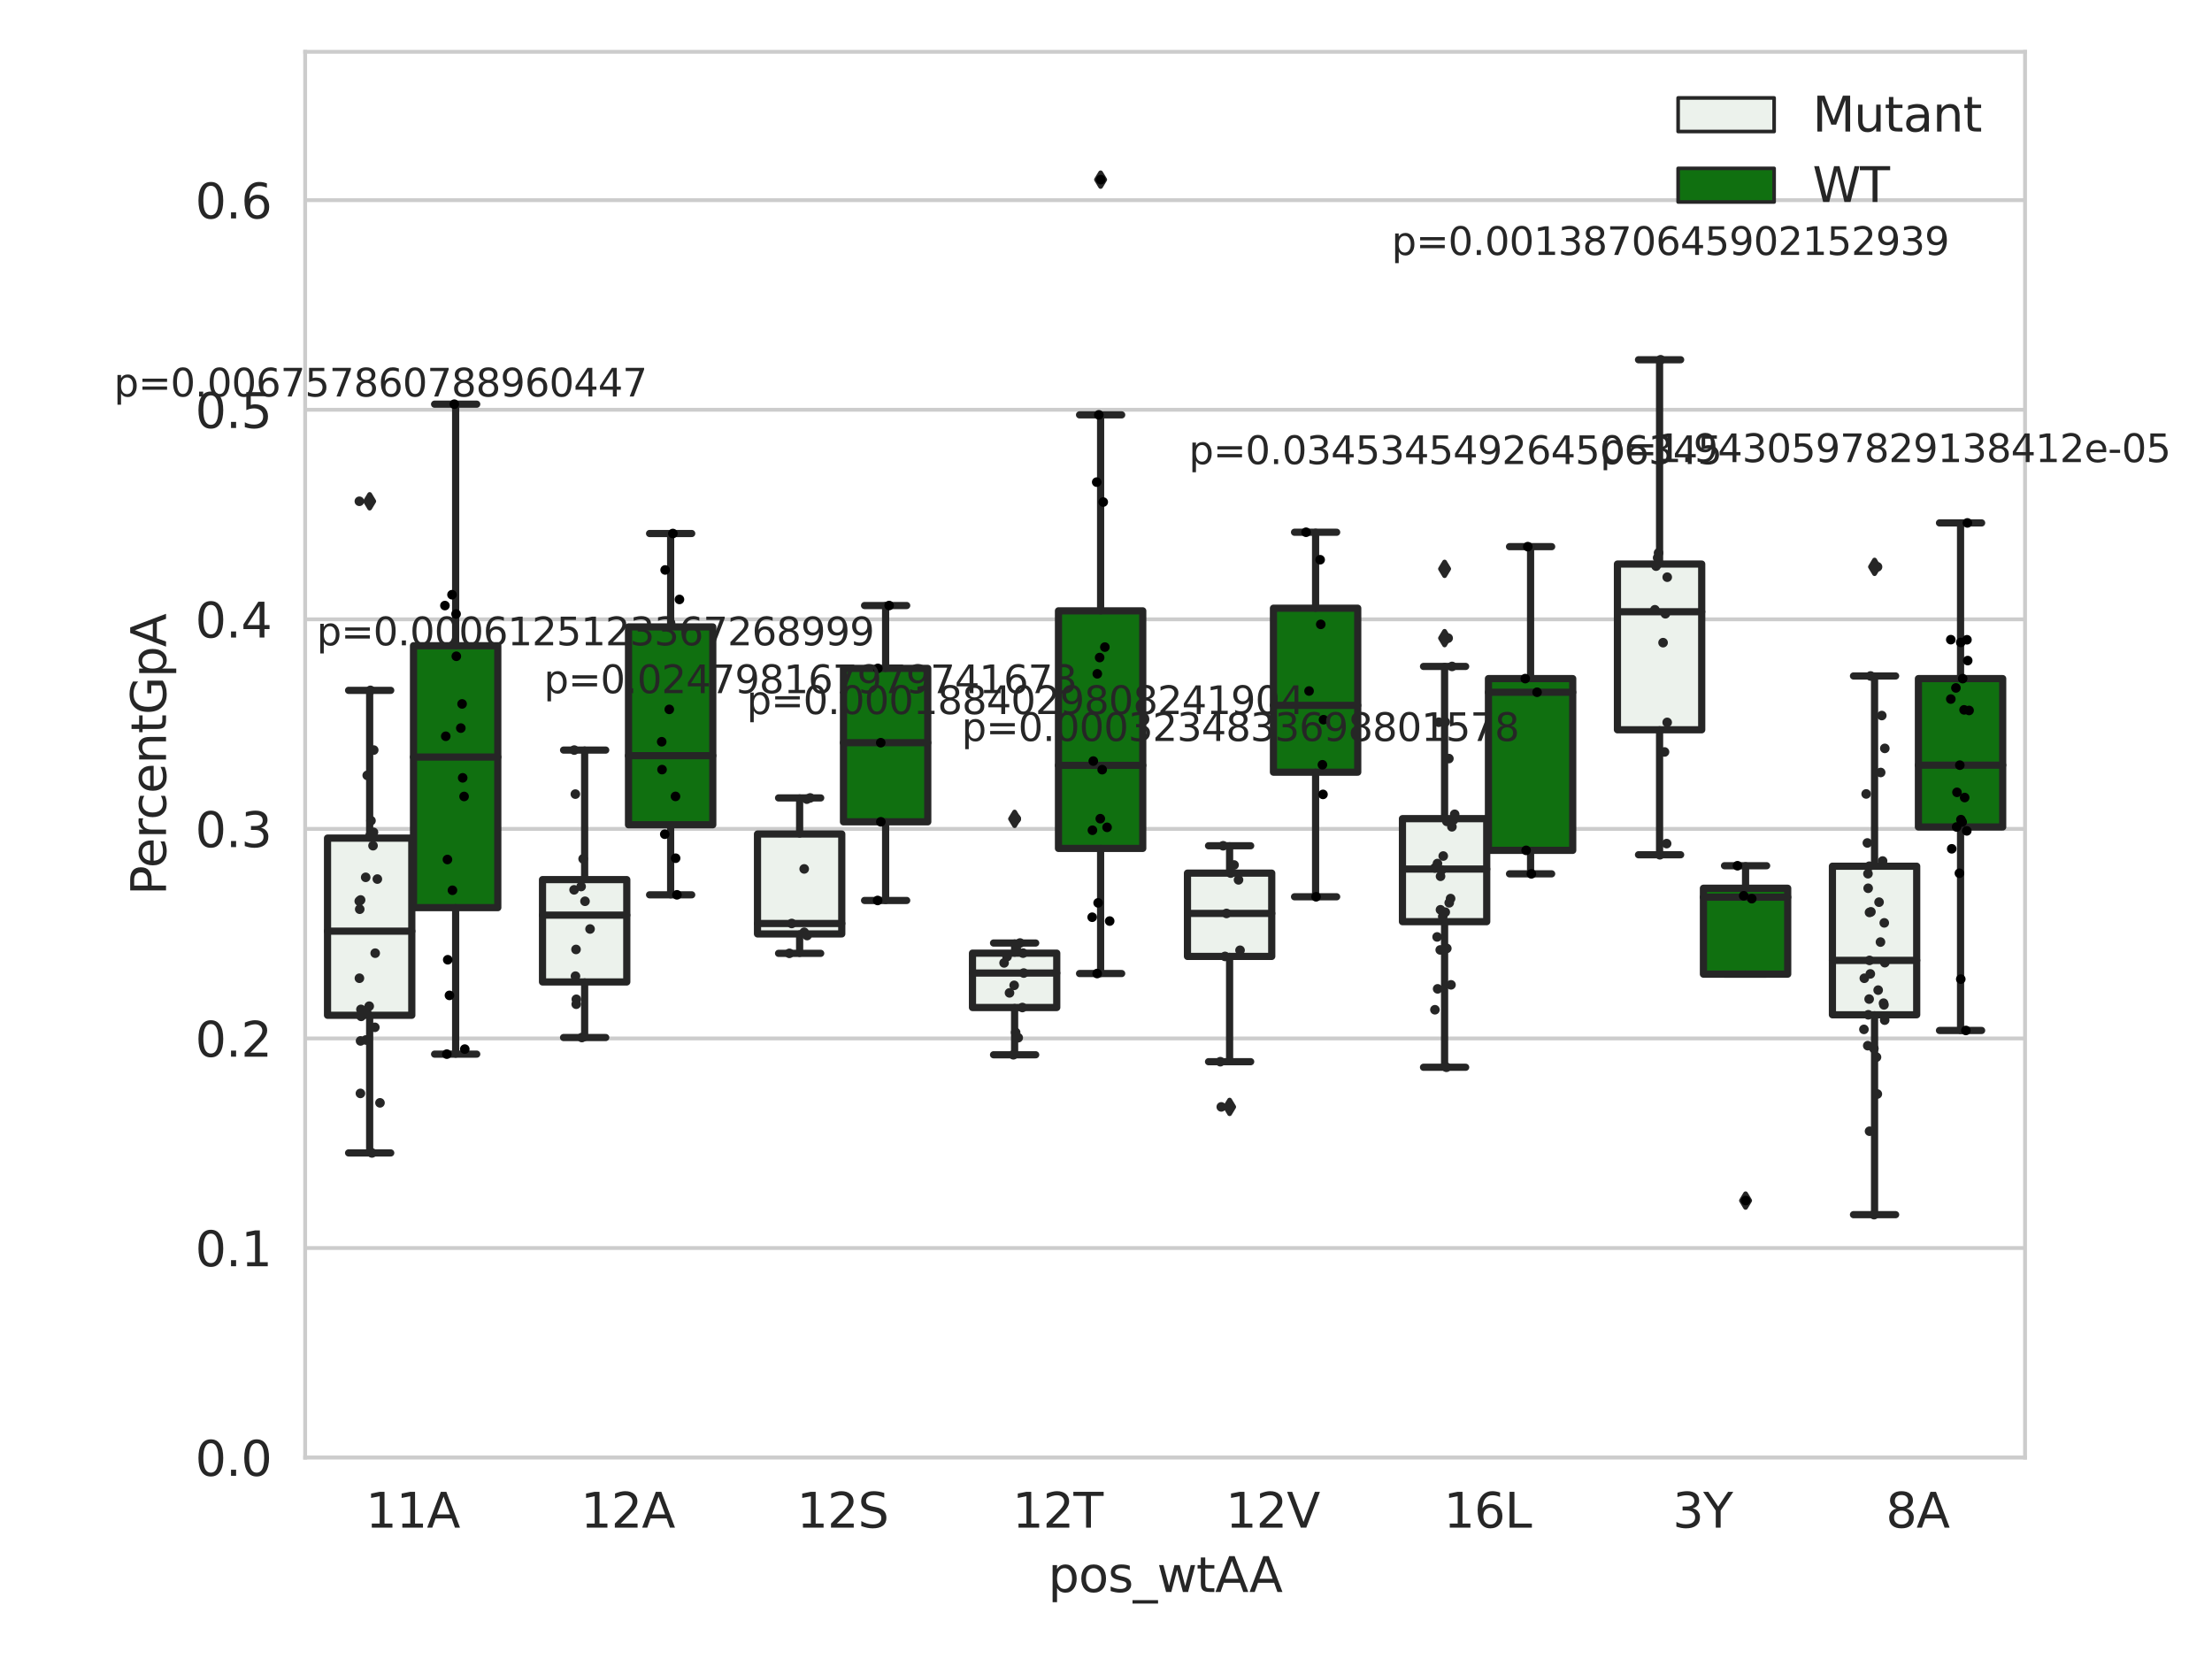 <?xml version="1.0" encoding="utf-8" standalone="no"?>
<!DOCTYPE svg PUBLIC "-//W3C//DTD SVG 1.1//EN"
  "http://www.w3.org/Graphics/SVG/1.1/DTD/svg11.dtd">
<svg xmlns:xlink="http://www.w3.org/1999/xlink" width="460.8pt" height="345.6pt" viewBox="0 0 460.8 345.6" xmlns="http://www.w3.org/2000/svg" version="1.1">
 <defs>
  <style type="text/css">*{stroke-linejoin: round; stroke-linecap: butt}</style>
 </defs>
 <g id="figure_1">
  <g id="patch_1">
   <path d="M 0 345.6 
L 460.8 345.6 
L 460.8 0 
L 0 0 
z
" style="fill: #ffffff"/>
  </g>
  <g id="axes_1">
   <g id="patch_2">
    <path d="M 63.571 303.64 
L 421.855 303.64 
L 421.855 10.8 
L 63.571 10.8 
z
" style="fill: #ffffff"/>
   </g>
   <g id="matplotlib.axis_1">
    <g id="xtick_1">
     <g id="text_1">
      <!-- 11A -->
      <g style="fill: #262626" transform="translate(76.181 318.238) scale(0.1 -0.1)">
       <defs>
        <path id="DejaVuSans-31" d="M 794 531 
L 1825 531 
L 1825 4091 
L 703 3866 
L 703 4441 
L 1819 4666 
L 2450 4666 
L 2450 531 
L 3481 531 
L 3481 0 
L 794 0 
L 794 531 
z
" transform="scale(0.016)"/>
        <path id="DejaVuSans-41" d="M 2188 4044 
L 1331 1722 
L 3047 1722 
L 2188 4044 
z
M 1831 4666 
L 2547 4666 
L 4325 0 
L 3669 0 
L 3244 1197 
L 1141 1197 
L 716 0 
L 50 0 
L 1831 4666 
z
" transform="scale(0.016)"/>
       </defs>
       <use xlink:href="#DejaVuSans-31"/>
       <use xlink:href="#DejaVuSans-31" x="63.623"/>
       <use xlink:href="#DejaVuSans-41" x="127.246"/>
      </g>
     </g>
    </g>
    <g id="xtick_2">
     <g id="text_2">
      <!-- 12A -->
      <g style="fill: #262626" transform="translate(120.967 318.238) scale(0.1 -0.1)">
       <defs>
        <path id="DejaVuSans-32" d="M 1228 531 
L 3431 531 
L 3431 0 
L 469 0 
L 469 531 
Q 828 903 1448 1529 
Q 2069 2156 2228 2338 
Q 2531 2678 2651 2914 
Q 2772 3150 2772 3378 
Q 2772 3750 2511 3984 
Q 2250 4219 1831 4219 
Q 1534 4219 1204 4116 
Q 875 4013 500 3803 
L 500 4441 
Q 881 4594 1212 4672 
Q 1544 4750 1819 4750 
Q 2544 4750 2975 4387 
Q 3406 4025 3406 3419 
Q 3406 3131 3298 2873 
Q 3191 2616 2906 2266 
Q 2828 2175 2409 1742 
Q 1991 1309 1228 531 
z
" transform="scale(0.016)"/>
       </defs>
       <use xlink:href="#DejaVuSans-31"/>
       <use xlink:href="#DejaVuSans-32" x="63.623"/>
       <use xlink:href="#DejaVuSans-41" x="127.246"/>
      </g>
     </g>
    </g>
    <g id="xtick_3">
     <g id="text_3">
      <!-- 12S -->
      <g style="fill: #262626" transform="translate(165.998 318.238) scale(0.1 -0.1)">
       <defs>
        <path id="DejaVuSans-53" d="M 3425 4513 
L 3425 3897 
Q 3066 4069 2747 4153 
Q 2428 4238 2131 4238 
Q 1616 4238 1336 4038 
Q 1056 3838 1056 3469 
Q 1056 3159 1242 3001 
Q 1428 2844 1947 2747 
L 2328 2669 
Q 3034 2534 3370 2195 
Q 3706 1856 3706 1288 
Q 3706 609 3251 259 
Q 2797 -91 1919 -91 
Q 1588 -91 1214 -16 
Q 841 59 441 206 
L 441 856 
Q 825 641 1194 531 
Q 1563 422 1919 422 
Q 2459 422 2753 634 
Q 3047 847 3047 1241 
Q 3047 1584 2836 1778 
Q 2625 1972 2144 2069 
L 1759 2144 
Q 1053 2284 737 2584 
Q 422 2884 422 3419 
Q 422 4038 858 4394 
Q 1294 4750 2059 4750 
Q 2388 4750 2728 4690 
Q 3069 4631 3425 4513 
z
" transform="scale(0.016)"/>
       </defs>
       <use xlink:href="#DejaVuSans-31"/>
       <use xlink:href="#DejaVuSans-32" x="63.623"/>
       <use xlink:href="#DejaVuSans-53" x="127.246"/>
      </g>
     </g>
    </g>
    <g id="xtick_4">
     <g id="text_4">
      <!-- 12T -->
      <g style="fill: #262626" transform="translate(210.904 318.238) scale(0.1 -0.1)">
       <defs>
        <path id="DejaVuSans-54" d="M -19 4666 
L 3928 4666 
L 3928 4134 
L 2272 4134 
L 2272 0 
L 1638 0 
L 1638 4134 
L -19 4134 
L -19 4666 
z
" transform="scale(0.016)"/>
       </defs>
       <use xlink:href="#DejaVuSans-31"/>
       <use xlink:href="#DejaVuSans-32" x="63.623"/>
       <use xlink:href="#DejaVuSans-54" x="127.246"/>
      </g>
     </g>
    </g>
    <g id="xtick_5">
     <g id="text_5">
      <!-- 12V -->
      <g style="fill: #262626" transform="translate(255.323 318.238) scale(0.1 -0.1)">
       <defs>
        <path id="DejaVuSans-56" d="M 1831 0 
L 50 4666 
L 709 4666 
L 2188 738 
L 3669 4666 
L 4325 4666 
L 2547 0 
L 1831 0 
z
" transform="scale(0.016)"/>
       </defs>
       <use xlink:href="#DejaVuSans-31"/>
       <use xlink:href="#DejaVuSans-32" x="63.623"/>
       <use xlink:href="#DejaVuSans-56" x="127.246"/>
      </g>
     </g>
    </g>
    <g id="xtick_6">
     <g id="text_6">
      <!-- 16L -->
      <g style="fill: #262626" transform="translate(300.743 318.238) scale(0.1 -0.1)">
       <defs>
        <path id="DejaVuSans-36" d="M 2113 2584 
Q 1688 2584 1439 2293 
Q 1191 2003 1191 1497 
Q 1191 994 1439 701 
Q 1688 409 2113 409 
Q 2538 409 2786 701 
Q 3034 994 3034 1497 
Q 3034 2003 2786 2293 
Q 2538 2584 2113 2584 
z
M 3366 4563 
L 3366 3988 
Q 3128 4100 2886 4159 
Q 2644 4219 2406 4219 
Q 1781 4219 1451 3797 
Q 1122 3375 1075 2522 
Q 1259 2794 1537 2939 
Q 1816 3084 2150 3084 
Q 2853 3084 3261 2657 
Q 3669 2231 3669 1497 
Q 3669 778 3244 343 
Q 2819 -91 2113 -91 
Q 1303 -91 875 529 
Q 447 1150 447 2328 
Q 447 3434 972 4092 
Q 1497 4750 2381 4750 
Q 2619 4750 2861 4703 
Q 3103 4656 3366 4563 
z
" transform="scale(0.016)"/>
        <path id="DejaVuSans-4c" d="M 628 4666 
L 1259 4666 
L 1259 531 
L 3531 531 
L 3531 0 
L 628 0 
L 628 4666 
z
" transform="scale(0.016)"/>
       </defs>
       <use xlink:href="#DejaVuSans-31"/>
       <use xlink:href="#DejaVuSans-36" x="63.623"/>
       <use xlink:href="#DejaVuSans-4c" x="127.246"/>
      </g>
     </g>
    </g>
    <g id="xtick_7">
     <g id="text_7">
      <!-- 3Y -->
      <g style="fill: #262626" transform="translate(348.442 318.238) scale(0.1 -0.1)">
       <defs>
        <path id="DejaVuSans-33" d="M 2597 2516 
Q 3050 2419 3304 2112 
Q 3559 1806 3559 1356 
Q 3559 666 3084 287 
Q 2609 -91 1734 -91 
Q 1441 -91 1130 -33 
Q 819 25 488 141 
L 488 750 
Q 750 597 1062 519 
Q 1375 441 1716 441 
Q 2309 441 2620 675 
Q 2931 909 2931 1356 
Q 2931 1769 2642 2001 
Q 2353 2234 1838 2234 
L 1294 2234 
L 1294 2753 
L 1863 2753 
Q 2328 2753 2575 2939 
Q 2822 3125 2822 3475 
Q 2822 3834 2567 4026 
Q 2313 4219 1838 4219 
Q 1578 4219 1281 4162 
Q 984 4106 628 3988 
L 628 4550 
Q 988 4650 1302 4700 
Q 1616 4750 1894 4750 
Q 2613 4750 3031 4423 
Q 3450 4097 3450 3541 
Q 3450 3153 3228 2886 
Q 3006 2619 2597 2516 
z
" transform="scale(0.016)"/>
        <path id="DejaVuSans-59" d="M -13 4666 
L 666 4666 
L 1959 2747 
L 3244 4666 
L 3922 4666 
L 2272 2222 
L 2272 0 
L 1638 0 
L 1638 2222 
L -13 4666 
z
" transform="scale(0.016)"/>
       </defs>
       <use xlink:href="#DejaVuSans-33"/>
       <use xlink:href="#DejaVuSans-59" x="63.623"/>
      </g>
     </g>
    </g>
    <g id="xtick_8">
     <g id="text_8">
      <!-- 8A -->
      <g style="fill: #262626" transform="translate(392.861 318.238) scale(0.1 -0.1)">
       <defs>
        <path id="DejaVuSans-38" d="M 2034 2216 
Q 1584 2216 1326 1975 
Q 1069 1734 1069 1313 
Q 1069 891 1326 650 
Q 1584 409 2034 409 
Q 2484 409 2743 651 
Q 3003 894 3003 1313 
Q 3003 1734 2745 1975 
Q 2488 2216 2034 2216 
z
M 1403 2484 
Q 997 2584 770 2862 
Q 544 3141 544 3541 
Q 544 4100 942 4425 
Q 1341 4750 2034 4750 
Q 2731 4750 3128 4425 
Q 3525 4100 3525 3541 
Q 3525 3141 3298 2862 
Q 3072 2584 2669 2484 
Q 3125 2378 3379 2068 
Q 3634 1759 3634 1313 
Q 3634 634 3220 271 
Q 2806 -91 2034 -91 
Q 1263 -91 848 271 
Q 434 634 434 1313 
Q 434 1759 690 2068 
Q 947 2378 1403 2484 
z
M 1172 3481 
Q 1172 3119 1398 2916 
Q 1625 2713 2034 2713 
Q 2441 2713 2670 2916 
Q 2900 3119 2900 3481 
Q 2900 3844 2670 4047 
Q 2441 4250 2034 4250 
Q 1625 4250 1398 4047 
Q 1172 3844 1172 3481 
z
" transform="scale(0.016)"/>
       </defs>
       <use xlink:href="#DejaVuSans-38"/>
       <use xlink:href="#DejaVuSans-41" x="63.623"/>
      </g>
     </g>
    </g>
    <g id="text_9">
     <!-- pos_wtAA -->
     <g style="fill: #262626" transform="translate(218.348 331.638) scale(0.1 -0.1)">
      <defs>
       <path id="DejaVuSans-70" d="M 1159 525 
L 1159 -1331 
L 581 -1331 
L 581 3500 
L 1159 3500 
L 1159 2969 
Q 1341 3281 1617 3432 
Q 1894 3584 2278 3584 
Q 2916 3584 3314 3078 
Q 3713 2572 3713 1747 
Q 3713 922 3314 415 
Q 2916 -91 2278 -91 
Q 1894 -91 1617 61 
Q 1341 213 1159 525 
z
M 3116 1747 
Q 3116 2381 2855 2742 
Q 2594 3103 2138 3103 
Q 1681 3103 1420 2742 
Q 1159 2381 1159 1747 
Q 1159 1113 1420 752 
Q 1681 391 2138 391 
Q 2594 391 2855 752 
Q 3116 1113 3116 1747 
z
" transform="scale(0.016)"/>
       <path id="DejaVuSans-6f" d="M 1959 3097 
Q 1497 3097 1228 2736 
Q 959 2375 959 1747 
Q 959 1119 1226 758 
Q 1494 397 1959 397 
Q 2419 397 2687 759 
Q 2956 1122 2956 1747 
Q 2956 2369 2687 2733 
Q 2419 3097 1959 3097 
z
M 1959 3584 
Q 2709 3584 3137 3096 
Q 3566 2609 3566 1747 
Q 3566 888 3137 398 
Q 2709 -91 1959 -91 
Q 1206 -91 779 398 
Q 353 888 353 1747 
Q 353 2609 779 3096 
Q 1206 3584 1959 3584 
z
" transform="scale(0.016)"/>
       <path id="DejaVuSans-73" d="M 2834 3397 
L 2834 2853 
Q 2591 2978 2328 3040 
Q 2066 3103 1784 3103 
Q 1356 3103 1142 2972 
Q 928 2841 928 2578 
Q 928 2378 1081 2264 
Q 1234 2150 1697 2047 
L 1894 2003 
Q 2506 1872 2764 1633 
Q 3022 1394 3022 966 
Q 3022 478 2636 193 
Q 2250 -91 1575 -91 
Q 1294 -91 989 -36 
Q 684 19 347 128 
L 347 722 
Q 666 556 975 473 
Q 1284 391 1588 391 
Q 1994 391 2212 530 
Q 2431 669 2431 922 
Q 2431 1156 2273 1281 
Q 2116 1406 1581 1522 
L 1381 1569 
Q 847 1681 609 1914 
Q 372 2147 372 2553 
Q 372 3047 722 3315 
Q 1072 3584 1716 3584 
Q 2034 3584 2315 3537 
Q 2597 3491 2834 3397 
z
" transform="scale(0.016)"/>
       <path id="DejaVuSans-5f" d="M 3263 -1063 
L 3263 -1509 
L -63 -1509 
L -63 -1063 
L 3263 -1063 
z
" transform="scale(0.016)"/>
       <path id="DejaVuSans-77" d="M 269 3500 
L 844 3500 
L 1563 769 
L 2278 3500 
L 2956 3500 
L 3675 769 
L 4391 3500 
L 4966 3500 
L 4050 0 
L 3372 0 
L 2619 2869 
L 1863 0 
L 1184 0 
L 269 3500 
z
" transform="scale(0.016)"/>
       <path id="DejaVuSans-74" d="M 1172 4494 
L 1172 3500 
L 2356 3500 
L 2356 3053 
L 1172 3053 
L 1172 1153 
Q 1172 725 1289 603 
Q 1406 481 1766 481 
L 2356 481 
L 2356 0 
L 1766 0 
Q 1100 0 847 248 
Q 594 497 594 1153 
L 594 3053 
L 172 3053 
L 172 3500 
L 594 3500 
L 594 4494 
L 1172 4494 
z
" transform="scale(0.016)"/>
      </defs>
      <use xlink:href="#DejaVuSans-70"/>
      <use xlink:href="#DejaVuSans-6f" x="63.477"/>
      <use xlink:href="#DejaVuSans-73" x="124.658"/>
      <use xlink:href="#DejaVuSans-5f" x="176.758"/>
      <use xlink:href="#DejaVuSans-77" x="226.758"/>
      <use xlink:href="#DejaVuSans-74" x="308.545"/>
      <use xlink:href="#DejaVuSans-41" x="347.754"/>
      <use xlink:href="#DejaVuSans-41" x="418.912"/>
     </g>
    </g>
   </g>
   <g id="matplotlib.axis_2">
    <g id="ytick_1">
     <g id="line2d_1">
      <path d="M 63.571 303.64 
L 421.855 303.64 
" clip-path="url(#p027e55a017)" style="fill: none; stroke: #cccccc; stroke-width: 0.8; stroke-linecap: round"/>
     </g>
     <g id="text_10">
      <!-- 0.0 -->
      <g style="fill: #262626" transform="translate(40.668 307.439) scale(0.1 -0.1)">
       <defs>
        <path id="DejaVuSans-30" d="M 2034 4250 
Q 1547 4250 1301 3770 
Q 1056 3291 1056 2328 
Q 1056 1369 1301 889 
Q 1547 409 2034 409 
Q 2525 409 2770 889 
Q 3016 1369 3016 2328 
Q 3016 3291 2770 3770 
Q 2525 4250 2034 4250 
z
M 2034 4750 
Q 2819 4750 3233 4129 
Q 3647 3509 3647 2328 
Q 3647 1150 3233 529 
Q 2819 -91 2034 -91 
Q 1250 -91 836 529 
Q 422 1150 422 2328 
Q 422 3509 836 4129 
Q 1250 4750 2034 4750 
z
" transform="scale(0.016)"/>
        <path id="DejaVuSans-2e" d="M 684 794 
L 1344 794 
L 1344 0 
L 684 0 
L 684 794 
z
" transform="scale(0.016)"/>
       </defs>
       <use xlink:href="#DejaVuSans-30"/>
       <use xlink:href="#DejaVuSans-2e" x="63.623"/>
       <use xlink:href="#DejaVuSans-30" x="95.41"/>
      </g>
     </g>
    </g>
    <g id="ytick_2">
     <g id="line2d_2">
      <path d="M 63.571 259.984 
L 421.855 259.984 
" clip-path="url(#p027e55a017)" style="fill: none; stroke: #cccccc; stroke-width: 0.8; stroke-linecap: round"/>
     </g>
     <g id="text_11">
      <!-- 0.1 -->
      <g style="fill: #262626" transform="translate(40.668 263.783) scale(0.1 -0.1)">
       <use xlink:href="#DejaVuSans-30"/>
       <use xlink:href="#DejaVuSans-2e" x="63.623"/>
       <use xlink:href="#DejaVuSans-31" x="95.41"/>
      </g>
     </g>
    </g>
    <g id="ytick_3">
     <g id="line2d_3">
      <path d="M 63.571 216.328 
L 421.855 216.328 
" clip-path="url(#p027e55a017)" style="fill: none; stroke: #cccccc; stroke-width: 0.8; stroke-linecap: round"/>
     </g>
     <g id="text_12">
      <!-- 0.2 -->
      <g style="fill: #262626" transform="translate(40.668 220.127) scale(0.1 -0.1)">
       <use xlink:href="#DejaVuSans-30"/>
       <use xlink:href="#DejaVuSans-2e" x="63.623"/>
       <use xlink:href="#DejaVuSans-32" x="95.41"/>
      </g>
     </g>
    </g>
    <g id="ytick_4">
     <g id="line2d_4">
      <path d="M 63.571 172.671 
L 421.855 172.671 
" clip-path="url(#p027e55a017)" style="fill: none; stroke: #cccccc; stroke-width: 0.8; stroke-linecap: round"/>
     </g>
     <g id="text_13">
      <!-- 0.3 -->
      <g style="fill: #262626" transform="translate(40.668 176.47) scale(0.1 -0.1)">
       <use xlink:href="#DejaVuSans-30"/>
       <use xlink:href="#DejaVuSans-2e" x="63.623"/>
       <use xlink:href="#DejaVuSans-33" x="95.41"/>
      </g>
     </g>
    </g>
    <g id="ytick_5">
     <g id="line2d_5">
      <path d="M 63.571 129.015 
L 421.855 129.015 
" clip-path="url(#p027e55a017)" style="fill: none; stroke: #cccccc; stroke-width: 0.8; stroke-linecap: round"/>
     </g>
     <g id="text_14">
      <!-- 0.4 -->
      <g style="fill: #262626" transform="translate(40.668 132.814) scale(0.1 -0.1)">
       <defs>
        <path id="DejaVuSans-34" d="M 2419 4116 
L 825 1625 
L 2419 1625 
L 2419 4116 
z
M 2253 4666 
L 3047 4666 
L 3047 1625 
L 3713 1625 
L 3713 1100 
L 3047 1100 
L 3047 0 
L 2419 0 
L 2419 1100 
L 313 1100 
L 313 1709 
L 2253 4666 
z
" transform="scale(0.016)"/>
       </defs>
       <use xlink:href="#DejaVuSans-30"/>
       <use xlink:href="#DejaVuSans-2e" x="63.623"/>
       <use xlink:href="#DejaVuSans-34" x="95.41"/>
      </g>
     </g>
    </g>
    <g id="ytick_6">
     <g id="line2d_6">
      <path d="M 63.571 85.359 
L 421.855 85.359 
" clip-path="url(#p027e55a017)" style="fill: none; stroke: #cccccc; stroke-width: 0.8; stroke-linecap: round"/>
     </g>
     <g id="text_15">
      <!-- 0.5 -->
      <g style="fill: #262626" transform="translate(40.668 89.158) scale(0.1 -0.1)">
       <defs>
        <path id="DejaVuSans-35" d="M 691 4666 
L 3169 4666 
L 3169 4134 
L 1269 4134 
L 1269 2991 
Q 1406 3038 1543 3061 
Q 1681 3084 1819 3084 
Q 2600 3084 3056 2656 
Q 3513 2228 3513 1497 
Q 3513 744 3044 326 
Q 2575 -91 1722 -91 
Q 1428 -91 1123 -41 
Q 819 9 494 109 
L 494 744 
Q 775 591 1075 516 
Q 1375 441 1709 441 
Q 2250 441 2565 725 
Q 2881 1009 2881 1497 
Q 2881 1984 2565 2268 
Q 2250 2553 1709 2553 
Q 1456 2553 1204 2497 
Q 953 2441 691 2322 
L 691 4666 
z
" transform="scale(0.016)"/>
       </defs>
       <use xlink:href="#DejaVuSans-30"/>
       <use xlink:href="#DejaVuSans-2e" x="63.623"/>
       <use xlink:href="#DejaVuSans-35" x="95.41"/>
      </g>
     </g>
    </g>
    <g id="ytick_7">
     <g id="line2d_7">
      <path d="M 63.571 41.703 
L 421.855 41.703 
" clip-path="url(#p027e55a017)" style="fill: none; stroke: #cccccc; stroke-width: 0.8; stroke-linecap: round"/>
     </g>
     <g id="text_16">
      <!-- 0.6 -->
      <g style="fill: #262626" transform="translate(40.668 45.502) scale(0.1 -0.1)">
       <use xlink:href="#DejaVuSans-30"/>
       <use xlink:href="#DejaVuSans-2e" x="63.623"/>
       <use xlink:href="#DejaVuSans-36" x="95.41"/>
      </g>
     </g>
    </g>
    <g id="text_17">
     <!-- PercentGpA -->
     <g style="fill: #262626" transform="translate(34.588 186.497) rotate(-90) scale(0.1 -0.1)">
      <defs>
       <path id="DejaVuSans-50" d="M 1259 4147 
L 1259 2394 
L 2053 2394 
Q 2494 2394 2734 2622 
Q 2975 2850 2975 3272 
Q 2975 3691 2734 3919 
Q 2494 4147 2053 4147 
L 1259 4147 
z
M 628 4666 
L 2053 4666 
Q 2838 4666 3239 4311 
Q 3641 3956 3641 3272 
Q 3641 2581 3239 2228 
Q 2838 1875 2053 1875 
L 1259 1875 
L 1259 0 
L 628 0 
L 628 4666 
z
" transform="scale(0.016)"/>
       <path id="DejaVuSans-65" d="M 3597 1894 
L 3597 1613 
L 953 1613 
Q 991 1019 1311 708 
Q 1631 397 2203 397 
Q 2534 397 2845 478 
Q 3156 559 3463 722 
L 3463 178 
Q 3153 47 2828 -22 
Q 2503 -91 2169 -91 
Q 1331 -91 842 396 
Q 353 884 353 1716 
Q 353 2575 817 3079 
Q 1281 3584 2069 3584 
Q 2775 3584 3186 3129 
Q 3597 2675 3597 1894 
z
M 3022 2063 
Q 3016 2534 2758 2815 
Q 2500 3097 2075 3097 
Q 1594 3097 1305 2825 
Q 1016 2553 972 2059 
L 3022 2063 
z
" transform="scale(0.016)"/>
       <path id="DejaVuSans-72" d="M 2631 2963 
Q 2534 3019 2420 3045 
Q 2306 3072 2169 3072 
Q 1681 3072 1420 2755 
Q 1159 2438 1159 1844 
L 1159 0 
L 581 0 
L 581 3500 
L 1159 3500 
L 1159 2956 
Q 1341 3275 1631 3429 
Q 1922 3584 2338 3584 
Q 2397 3584 2469 3576 
Q 2541 3569 2628 3553 
L 2631 2963 
z
" transform="scale(0.016)"/>
       <path id="DejaVuSans-63" d="M 3122 3366 
L 3122 2828 
Q 2878 2963 2633 3030 
Q 2388 3097 2138 3097 
Q 1578 3097 1268 2742 
Q 959 2388 959 1747 
Q 959 1106 1268 751 
Q 1578 397 2138 397 
Q 2388 397 2633 464 
Q 2878 531 3122 666 
L 3122 134 
Q 2881 22 2623 -34 
Q 2366 -91 2075 -91 
Q 1284 -91 818 406 
Q 353 903 353 1747 
Q 353 2603 823 3093 
Q 1294 3584 2113 3584 
Q 2378 3584 2631 3529 
Q 2884 3475 3122 3366 
z
" transform="scale(0.016)"/>
       <path id="DejaVuSans-6e" d="M 3513 2113 
L 3513 0 
L 2938 0 
L 2938 2094 
Q 2938 2591 2744 2837 
Q 2550 3084 2163 3084 
Q 1697 3084 1428 2787 
Q 1159 2491 1159 1978 
L 1159 0 
L 581 0 
L 581 3500 
L 1159 3500 
L 1159 2956 
Q 1366 3272 1645 3428 
Q 1925 3584 2291 3584 
Q 2894 3584 3203 3211 
Q 3513 2838 3513 2113 
z
" transform="scale(0.016)"/>
       <path id="DejaVuSans-47" d="M 3809 666 
L 3809 1919 
L 2778 1919 
L 2778 2438 
L 4434 2438 
L 4434 434 
Q 4069 175 3628 42 
Q 3188 -91 2688 -91 
Q 1594 -91 976 548 
Q 359 1188 359 2328 
Q 359 3472 976 4111 
Q 1594 4750 2688 4750 
Q 3144 4750 3555 4637 
Q 3966 4525 4313 4306 
L 4313 3634 
Q 3963 3931 3569 4081 
Q 3175 4231 2741 4231 
Q 1884 4231 1454 3753 
Q 1025 3275 1025 2328 
Q 1025 1384 1454 906 
Q 1884 428 2741 428 
Q 3075 428 3337 486 
Q 3600 544 3809 666 
z
" transform="scale(0.016)"/>
      </defs>
      <use xlink:href="#DejaVuSans-50"/>
      <use xlink:href="#DejaVuSans-65" x="56.678"/>
      <use xlink:href="#DejaVuSans-72" x="118.201"/>
      <use xlink:href="#DejaVuSans-63" x="157.064"/>
      <use xlink:href="#DejaVuSans-65" x="212.045"/>
      <use xlink:href="#DejaVuSans-6e" x="273.568"/>
      <use xlink:href="#DejaVuSans-74" x="336.947"/>
      <use xlink:href="#DejaVuSans-47" x="376.156"/>
      <use xlink:href="#DejaVuSans-70" x="453.646"/>
      <use xlink:href="#DejaVuSans-41" x="517.123"/>
     </g>
    </g>
   </g>
   <g id="patch_3">
    <path d="M 68.229 211.499 
L 85.785 211.499 
L 85.785 174.594 
L 68.229 174.594 
L 68.229 211.499 
z
" clip-path="url(#p027e55a017)" style="fill: #ecf2ec; stroke: #262626; stroke-width: 1.5; stroke-linejoin: miter"/>
   </g>
   <g id="patch_4">
    <path d="M 86.143 189.079 
L 103.699 189.079 
L 103.699 134.513 
L 86.143 134.513 
L 86.143 189.079 
z
" clip-path="url(#p027e55a017)" style="fill: #107010; stroke: #262626; stroke-width: 1.5; stroke-linejoin: miter"/>
   </g>
   <g id="patch_5">
    <path d="M 113.014 204.556 
L 130.57 204.556 
L 130.57 183.239 
L 113.014 183.239 
L 113.014 204.556 
z
" clip-path="url(#p027e55a017)" style="fill: #ecf2ec; stroke: #262626; stroke-width: 1.5; stroke-linejoin: miter"/>
   </g>
   <g id="patch_6">
    <path d="M 130.929 171.813 
L 148.485 171.813 
L 148.485 130.6 
L 130.929 130.6 
L 130.929 171.813 
z
" clip-path="url(#p027e55a017)" style="fill: #107010; stroke: #262626; stroke-width: 1.5; stroke-linejoin: miter"/>
   </g>
   <g id="patch_7">
    <path d="M 157.8 194.553 
L 175.356 194.553 
L 175.356 173.743 
L 157.8 173.743 
L 157.8 194.553 
z
" clip-path="url(#p027e55a017)" style="fill: #ecf2ec; stroke: #262626; stroke-width: 1.5; stroke-linejoin: miter"/>
   </g>
   <g id="patch_8">
    <path d="M 175.714 171.201 
L 193.27 171.201 
L 193.27 139.236 
L 175.714 139.236 
L 175.714 171.201 
z
" clip-path="url(#p027e55a017)" style="fill: #107010; stroke: #262626; stroke-width: 1.5; stroke-linejoin: miter"/>
   </g>
   <g id="patch_9">
    <path d="M 202.585 209.885 
L 220.141 209.885 
L 220.141 198.557 
L 202.585 198.557 
L 202.585 209.885 
z
" clip-path="url(#p027e55a017)" style="fill: #ecf2ec; stroke: #262626; stroke-width: 1.5; stroke-linejoin: miter"/>
   </g>
   <g id="patch_10">
    <path d="M 220.5 176.739 
L 238.055 176.739 
L 238.055 127.25 
L 220.5 127.25 
L 220.5 176.739 
z
" clip-path="url(#p027e55a017)" style="fill: #107010; stroke: #262626; stroke-width: 1.5; stroke-linejoin: miter"/>
   </g>
   <g id="patch_11">
    <path d="M 247.371 199.238 
L 264.927 199.238 
L 264.927 181.887 
L 247.371 181.887 
L 247.371 199.238 
z
" clip-path="url(#p027e55a017)" style="fill: #ecf2ec; stroke: #262626; stroke-width: 1.5; stroke-linejoin: miter"/>
   </g>
   <g id="patch_12">
    <path d="M 265.285 160.858 
L 282.841 160.858 
L 282.841 126.7 
L 265.285 126.7 
L 265.285 160.858 
z
" clip-path="url(#p027e55a017)" style="fill: #107010; stroke: #262626; stroke-width: 1.5; stroke-linejoin: miter"/>
   </g>
   <g id="patch_13">
    <path d="M 292.156 191.999 
L 309.712 191.999 
L 309.712 170.539 
L 292.156 170.539 
L 292.156 191.999 
z
" clip-path="url(#p027e55a017)" style="fill: #ecf2ec; stroke: #262626; stroke-width: 1.5; stroke-linejoin: miter"/>
   </g>
   <g id="patch_14">
    <path d="M 310.07 177.144 
L 327.626 177.144 
L 327.626 141.366 
L 310.07 141.366 
L 310.07 177.144 
z
" clip-path="url(#p027e55a017)" style="fill: #107010; stroke: #262626; stroke-width: 1.5; stroke-linejoin: miter"/>
   </g>
   <g id="patch_15">
    <path d="M 336.942 152.028 
L 354.498 152.028 
L 354.498 117.502 
L 336.942 117.502 
L 336.942 152.028 
z
" clip-path="url(#p027e55a017)" style="fill: #ecf2ec; stroke: #262626; stroke-width: 1.5; stroke-linejoin: miter"/>
   </g>
   <g id="patch_16">
    <path d="M 354.856 202.931 
L 372.412 202.931 
L 372.412 185.039 
L 354.856 185.039 
L 354.856 202.931 
z
" clip-path="url(#p027e55a017)" style="fill: #107010; stroke: #262626; stroke-width: 1.5; stroke-linejoin: miter"/>
   </g>
   <g id="patch_17">
    <path d="M 381.727 211.399 
L 399.283 211.399 
L 399.283 180.446 
L 381.727 180.446 
L 381.727 211.399 
z
" clip-path="url(#p027e55a017)" style="fill: #ecf2ec; stroke: #262626; stroke-width: 1.5; stroke-linejoin: miter"/>
   </g>
   <g id="patch_18">
    <path d="M 399.641 172.275 
L 417.197 172.275 
L 417.197 141.366 
L 399.641 141.366 
L 399.641 172.275 
z
" clip-path="url(#p027e55a017)" style="fill: #107010; stroke: #262626; stroke-width: 1.5; stroke-linejoin: miter"/>
   </g>
   <g id="patch_19">
    <path d="M 85.964 303.64 
L 85.964 303.64 
L 85.964 303.64 
L 85.964 303.64 
z
" clip-path="url(#p027e55a017)" style="fill: #ecf2ec; stroke: #262626; stroke-width: 0.75; stroke-linejoin: miter"/>
   </g>
   <g id="patch_20">
    <path d="M 85.964 303.64 
L 85.964 303.64 
L 85.964 303.64 
L 85.964 303.64 
z
" clip-path="url(#p027e55a017)" style="fill: #107010; stroke: #262626; stroke-width: 0.75; stroke-linejoin: miter"/>
   </g>
   <g id="PathCollection_1"/>
   <g id="PathCollection_2"/>
   <g id="line2d_8">
    <path d="M 77.007 211.499 
L 77.007 240.177 
" clip-path="url(#p027e55a017)" style="fill: none; stroke: #262626; stroke-width: 1.5; stroke-linecap: round"/>
   </g>
   <g id="line2d_9">
    <path d="M 77.007 174.594 
L 77.007 143.815 
" clip-path="url(#p027e55a017)" style="fill: none; stroke: #262626; stroke-width: 1.5; stroke-linecap: round"/>
   </g>
   <g id="line2d_10">
    <path d="M 72.618 240.177 
L 81.396 240.177 
" clip-path="url(#p027e55a017)" style="fill: none; stroke: #262626; stroke-width: 1.5; stroke-linecap: round"/>
   </g>
   <g id="line2d_11">
    <path d="M 72.618 143.815 
L 81.396 143.815 
" clip-path="url(#p027e55a017)" style="fill: none; stroke: #262626; stroke-width: 1.5; stroke-linecap: round"/>
   </g>
   <g id="line2d_12">
    <defs>
     <path id="m72e18b4171" d="M -0 1.414 
L 0.849 0 
L 0 -1.414 
L -0.849 -0 
z
" style="stroke: #262626; stroke-linejoin: miter"/>
    </defs>
    <g clip-path="url(#p027e55a017)">
     <use xlink:href="#m72e18b4171" x="77.007" y="104.426" style="fill: #262626; stroke: #262626; stroke-linejoin: miter"/>
    </g>
   </g>
   <g id="line2d_13">
    <path d="M 94.921 189.079 
L 94.921 219.596 
" clip-path="url(#p027e55a017)" style="fill: none; stroke: #262626; stroke-width: 1.5; stroke-linecap: round"/>
   </g>
   <g id="line2d_14">
    <path d="M 94.921 134.513 
L 94.921 84.199 
" clip-path="url(#p027e55a017)" style="fill: none; stroke: #262626; stroke-width: 1.5; stroke-linecap: round"/>
   </g>
   <g id="line2d_15">
    <path d="M 90.532 219.596 
L 99.31 219.596 
" clip-path="url(#p027e55a017)" style="fill: none; stroke: #262626; stroke-width: 1.5; stroke-linecap: round"/>
   </g>
   <g id="line2d_16">
    <path d="M 90.532 84.199 
L 99.31 84.199 
" clip-path="url(#p027e55a017)" style="fill: none; stroke: #262626; stroke-width: 1.5; stroke-linecap: round"/>
   </g>
   <g id="line2d_17"/>
   <g id="line2d_18">
    <path d="M 121.792 204.556 
L 121.792 216.137 
" clip-path="url(#p027e55a017)" style="fill: none; stroke: #262626; stroke-width: 1.5; stroke-linecap: round"/>
   </g>
   <g id="line2d_19">
    <path d="M 121.792 183.239 
L 121.792 156.256 
" clip-path="url(#p027e55a017)" style="fill: none; stroke: #262626; stroke-width: 1.5; stroke-linecap: round"/>
   </g>
   <g id="line2d_20">
    <path d="M 117.403 216.137 
L 126.181 216.137 
" clip-path="url(#p027e55a017)" style="fill: none; stroke: #262626; stroke-width: 1.5; stroke-linecap: round"/>
   </g>
   <g id="line2d_21">
    <path d="M 117.403 156.256 
L 126.181 156.256 
" clip-path="url(#p027e55a017)" style="fill: none; stroke: #262626; stroke-width: 1.5; stroke-linecap: round"/>
   </g>
   <g id="line2d_22"/>
   <g id="line2d_23">
    <path d="M 139.707 171.813 
L 139.707 186.406 
" clip-path="url(#p027e55a017)" style="fill: none; stroke: #262626; stroke-width: 1.5; stroke-linecap: round"/>
   </g>
   <g id="line2d_24">
    <path d="M 139.707 130.6 
L 139.707 111.142 
" clip-path="url(#p027e55a017)" style="fill: none; stroke: #262626; stroke-width: 1.5; stroke-linecap: round"/>
   </g>
   <g id="line2d_25">
    <path d="M 135.318 186.406 
L 144.096 186.406 
" clip-path="url(#p027e55a017)" style="fill: none; stroke: #262626; stroke-width: 1.5; stroke-linecap: round"/>
   </g>
   <g id="line2d_26">
    <path d="M 135.318 111.142 
L 144.096 111.142 
" clip-path="url(#p027e55a017)" style="fill: none; stroke: #262626; stroke-width: 1.5; stroke-linecap: round"/>
   </g>
   <g id="line2d_27"/>
   <g id="line2d_28">
    <path d="M 166.578 194.553 
L 166.578 198.6 
" clip-path="url(#p027e55a017)" style="fill: none; stroke: #262626; stroke-width: 1.5; stroke-linecap: round"/>
   </g>
   <g id="line2d_29">
    <path d="M 166.578 173.743 
L 166.578 166.223 
" clip-path="url(#p027e55a017)" style="fill: none; stroke: #262626; stroke-width: 1.5; stroke-linecap: round"/>
   </g>
   <g id="line2d_30">
    <path d="M 162.189 198.6 
L 170.967 198.6 
" clip-path="url(#p027e55a017)" style="fill: none; stroke: #262626; stroke-width: 1.5; stroke-linecap: round"/>
   </g>
   <g id="line2d_31">
    <path d="M 162.189 166.223 
L 170.967 166.223 
" clip-path="url(#p027e55a017)" style="fill: none; stroke: #262626; stroke-width: 1.5; stroke-linecap: round"/>
   </g>
   <g id="line2d_32"/>
   <g id="line2d_33">
    <path d="M 184.492 171.201 
L 184.492 187.584 
" clip-path="url(#p027e55a017)" style="fill: none; stroke: #262626; stroke-width: 1.5; stroke-linecap: round"/>
   </g>
   <g id="line2d_34">
    <path d="M 184.492 139.236 
L 184.492 126.143 
" clip-path="url(#p027e55a017)" style="fill: none; stroke: #262626; stroke-width: 1.5; stroke-linecap: round"/>
   </g>
   <g id="line2d_35">
    <path d="M 180.103 187.584 
L 188.881 187.584 
" clip-path="url(#p027e55a017)" style="fill: none; stroke: #262626; stroke-width: 1.5; stroke-linecap: round"/>
   </g>
   <g id="line2d_36">
    <path d="M 180.103 126.143 
L 188.881 126.143 
" clip-path="url(#p027e55a017)" style="fill: none; stroke: #262626; stroke-width: 1.5; stroke-linecap: round"/>
   </g>
   <g id="line2d_37"/>
   <g id="line2d_38">
    <path d="M 211.363 209.885 
L 211.363 219.729 
" clip-path="url(#p027e55a017)" style="fill: none; stroke: #262626; stroke-width: 1.5; stroke-linecap: round"/>
   </g>
   <g id="line2d_39">
    <path d="M 211.363 198.557 
L 211.363 196.447 
" clip-path="url(#p027e55a017)" style="fill: none; stroke: #262626; stroke-width: 1.5; stroke-linecap: round"/>
   </g>
   <g id="line2d_40">
    <path d="M 206.974 219.729 
L 215.752 219.729 
" clip-path="url(#p027e55a017)" style="fill: none; stroke: #262626; stroke-width: 1.5; stroke-linecap: round"/>
   </g>
   <g id="line2d_41">
    <path d="M 206.974 196.447 
L 215.752 196.447 
" clip-path="url(#p027e55a017)" style="fill: none; stroke: #262626; stroke-width: 1.5; stroke-linecap: round"/>
   </g>
   <g id="line2d_42">
    <g clip-path="url(#p027e55a017)">
     <use xlink:href="#m72e18b4171" x="211.363" y="170.58" style="fill: #262626; stroke: #262626; stroke-linejoin: miter"/>
    </g>
   </g>
   <g id="line2d_43">
    <path d="M 229.277 176.739 
L 229.277 202.806 
" clip-path="url(#p027e55a017)" style="fill: none; stroke: #262626; stroke-width: 1.5; stroke-linecap: round"/>
   </g>
   <g id="line2d_44">
    <path d="M 229.277 127.25 
L 229.277 86.423 
" clip-path="url(#p027e55a017)" style="fill: none; stroke: #262626; stroke-width: 1.5; stroke-linecap: round"/>
   </g>
   <g id="line2d_45">
    <path d="M 224.889 202.806 
L 233.666 202.806 
" clip-path="url(#p027e55a017)" style="fill: none; stroke: #262626; stroke-width: 1.5; stroke-linecap: round"/>
   </g>
   <g id="line2d_46">
    <path d="M 224.889 86.423 
L 233.666 86.423 
" clip-path="url(#p027e55a017)" style="fill: none; stroke: #262626; stroke-width: 1.5; stroke-linecap: round"/>
   </g>
   <g id="line2d_47">
    <g clip-path="url(#p027e55a017)">
     <use xlink:href="#m72e18b4171" x="229.277" y="37.422" style="fill: #262626; stroke: #262626; stroke-linejoin: miter"/>
    </g>
   </g>
   <g id="line2d_48">
    <path d="M 256.149 199.238 
L 256.149 221.172 
" clip-path="url(#p027e55a017)" style="fill: none; stroke: #262626; stroke-width: 1.5; stroke-linecap: round"/>
   </g>
   <g id="line2d_49">
    <path d="M 256.149 181.887 
L 256.149 176.19 
" clip-path="url(#p027e55a017)" style="fill: none; stroke: #262626; stroke-width: 1.5; stroke-linecap: round"/>
   </g>
   <g id="line2d_50">
    <path d="M 251.76 221.172 
L 260.538 221.172 
" clip-path="url(#p027e55a017)" style="fill: none; stroke: #262626; stroke-width: 1.5; stroke-linecap: round"/>
   </g>
   <g id="line2d_51">
    <path d="M 251.76 176.19 
L 260.538 176.19 
" clip-path="url(#p027e55a017)" style="fill: none; stroke: #262626; stroke-width: 1.5; stroke-linecap: round"/>
   </g>
   <g id="line2d_52">
    <g clip-path="url(#p027e55a017)">
     <use xlink:href="#m72e18b4171" x="256.149" y="230.587" style="fill: #262626; stroke: #262626; stroke-linejoin: miter"/>
    </g>
   </g>
   <g id="line2d_53">
    <path d="M 274.063 160.858 
L 274.063 186.815 
" clip-path="url(#p027e55a017)" style="fill: none; stroke: #262626; stroke-width: 1.5; stroke-linecap: round"/>
   </g>
   <g id="line2d_54">
    <path d="M 274.063 126.7 
L 274.063 110.877 
" clip-path="url(#p027e55a017)" style="fill: none; stroke: #262626; stroke-width: 1.5; stroke-linecap: round"/>
   </g>
   <g id="line2d_55">
    <path d="M 269.674 186.815 
L 278.452 186.815 
" clip-path="url(#p027e55a017)" style="fill: none; stroke: #262626; stroke-width: 1.5; stroke-linecap: round"/>
   </g>
   <g id="line2d_56">
    <path d="M 269.674 110.877 
L 278.452 110.877 
" clip-path="url(#p027e55a017)" style="fill: none; stroke: #262626; stroke-width: 1.5; stroke-linecap: round"/>
   </g>
   <g id="line2d_57"/>
   <g id="line2d_58">
    <path d="M 300.934 191.999 
L 300.934 222.332 
" clip-path="url(#p027e55a017)" style="fill: none; stroke: #262626; stroke-width: 1.5; stroke-linecap: round"/>
   </g>
   <g id="line2d_59">
    <path d="M 300.934 170.539 
L 300.934 138.83 
" clip-path="url(#p027e55a017)" style="fill: none; stroke: #262626; stroke-width: 1.5; stroke-linecap: round"/>
   </g>
   <g id="line2d_60">
    <path d="M 296.545 222.332 
L 305.323 222.332 
" clip-path="url(#p027e55a017)" style="fill: none; stroke: #262626; stroke-width: 1.5; stroke-linecap: round"/>
   </g>
   <g id="line2d_61">
    <path d="M 296.545 138.83 
L 305.323 138.83 
" clip-path="url(#p027e55a017)" style="fill: none; stroke: #262626; stroke-width: 1.5; stroke-linecap: round"/>
   </g>
   <g id="line2d_62">
    <g clip-path="url(#p027e55a017)">
     <use xlink:href="#m72e18b4171" x="300.934" y="118.502" style="fill: #262626; stroke: #262626; stroke-linejoin: miter"/>
     <use xlink:href="#m72e18b4171" x="300.934" y="132.934" style="fill: #262626; stroke: #262626; stroke-linejoin: miter"/>
    </g>
   </g>
   <g id="line2d_63">
    <path d="M 318.848 177.144 
L 318.848 182.036 
" clip-path="url(#p027e55a017)" style="fill: none; stroke: #262626; stroke-width: 1.5; stroke-linecap: round"/>
   </g>
   <g id="line2d_64">
    <path d="M 318.848 141.366 
L 318.848 113.878 
" clip-path="url(#p027e55a017)" style="fill: none; stroke: #262626; stroke-width: 1.5; stroke-linecap: round"/>
   </g>
   <g id="line2d_65">
    <path d="M 314.459 182.036 
L 323.237 182.036 
" clip-path="url(#p027e55a017)" style="fill: none; stroke: #262626; stroke-width: 1.5; stroke-linecap: round"/>
   </g>
   <g id="line2d_66">
    <path d="M 314.459 113.878 
L 323.237 113.878 
" clip-path="url(#p027e55a017)" style="fill: none; stroke: #262626; stroke-width: 1.5; stroke-linecap: round"/>
   </g>
   <g id="line2d_67"/>
   <g id="line2d_68">
    <path d="M 345.72 152.028 
L 345.72 178.062 
" clip-path="url(#p027e55a017)" style="fill: none; stroke: #262626; stroke-width: 1.5; stroke-linecap: round"/>
   </g>
   <g id="line2d_69">
    <path d="M 345.72 117.502 
L 345.72 74.942 
" clip-path="url(#p027e55a017)" style="fill: none; stroke: #262626; stroke-width: 1.5; stroke-linecap: round"/>
   </g>
   <g id="line2d_70">
    <path d="M 341.331 178.062 
L 350.109 178.062 
" clip-path="url(#p027e55a017)" style="fill: none; stroke: #262626; stroke-width: 1.5; stroke-linecap: round"/>
   </g>
   <g id="line2d_71">
    <path d="M 341.331 74.942 
L 350.109 74.942 
" clip-path="url(#p027e55a017)" style="fill: none; stroke: #262626; stroke-width: 1.5; stroke-linecap: round"/>
   </g>
   <g id="line2d_72"/>
   <g id="line2d_73">
    <path d="M 363.634 202.931 
L 363.634 202.931 
" clip-path="url(#p027e55a017)" style="fill: none; stroke: #262626; stroke-width: 1.5; stroke-linecap: round"/>
   </g>
   <g id="line2d_74">
    <path d="M 363.634 185.039 
L 363.634 180.348 
" clip-path="url(#p027e55a017)" style="fill: none; stroke: #262626; stroke-width: 1.5; stroke-linecap: round"/>
   </g>
   <g id="line2d_75">
    <path d="M 359.245 202.931 
L 368.023 202.931 
" clip-path="url(#p027e55a017)" style="fill: none; stroke: #262626; stroke-width: 1.5; stroke-linecap: round"/>
   </g>
   <g id="line2d_76">
    <path d="M 359.245 180.348 
L 368.023 180.348 
" clip-path="url(#p027e55a017)" style="fill: none; stroke: #262626; stroke-width: 1.5; stroke-linecap: round"/>
   </g>
   <g id="line2d_77">
    <g clip-path="url(#p027e55a017)">
     <use xlink:href="#m72e18b4171" x="363.634" y="250.102" style="fill: #262626; stroke: #262626; stroke-linejoin: miter"/>
    </g>
   </g>
   <g id="line2d_78">
    <path d="M 390.505 211.399 
L 390.505 253.036 
" clip-path="url(#p027e55a017)" style="fill: none; stroke: #262626; stroke-width: 1.5; stroke-linecap: round"/>
   </g>
   <g id="line2d_79">
    <path d="M 390.505 180.446 
L 390.505 140.817 
" clip-path="url(#p027e55a017)" style="fill: none; stroke: #262626; stroke-width: 1.5; stroke-linecap: round"/>
   </g>
   <g id="line2d_80">
    <path d="M 386.116 253.036 
L 394.894 253.036 
" clip-path="url(#p027e55a017)" style="fill: none; stroke: #262626; stroke-width: 1.5; stroke-linecap: round"/>
   </g>
   <g id="line2d_81">
    <path d="M 386.116 140.817 
L 394.894 140.817 
" clip-path="url(#p027e55a017)" style="fill: none; stroke: #262626; stroke-width: 1.5; stroke-linecap: round"/>
   </g>
   <g id="line2d_82">
    <g clip-path="url(#p027e55a017)">
     <use xlink:href="#m72e18b4171" x="390.505" y="118.087" style="fill: #262626; stroke: #262626; stroke-linejoin: miter"/>
    </g>
   </g>
   <g id="line2d_83">
    <path d="M 408.419 172.275 
L 408.419 214.665 
" clip-path="url(#p027e55a017)" style="fill: none; stroke: #262626; stroke-width: 1.5; stroke-linecap: round"/>
   </g>
   <g id="line2d_84">
    <path d="M 408.419 141.366 
L 408.419 108.934 
" clip-path="url(#p027e55a017)" style="fill: none; stroke: #262626; stroke-width: 1.5; stroke-linecap: round"/>
   </g>
   <g id="line2d_85">
    <path d="M 404.03 214.665 
L 412.808 214.665 
" clip-path="url(#p027e55a017)" style="fill: none; stroke: #262626; stroke-width: 1.5; stroke-linecap: round"/>
   </g>
   <g id="line2d_86">
    <path d="M 404.03 108.934 
L 412.808 108.934 
" clip-path="url(#p027e55a017)" style="fill: none; stroke: #262626; stroke-width: 1.5; stroke-linecap: round"/>
   </g>
   <g id="line2d_87"/>
   <g id="line2d_88">
    <path d="M 68.229 193.983 
L 85.785 193.983 
" clip-path="url(#p027e55a017)" style="fill: none; stroke: #262626; stroke-width: 1.5; stroke-linecap: round"/>
   </g>
   <g id="line2d_89">
    <path d="M 86.143 157.708 
L 103.699 157.708 
" clip-path="url(#p027e55a017)" style="fill: none; stroke: #262626; stroke-width: 1.5; stroke-linecap: round"/>
   </g>
   <g id="line2d_90">
    <path d="M 113.014 190.639 
L 130.57 190.639 
" clip-path="url(#p027e55a017)" style="fill: none; stroke: #262626; stroke-width: 1.5; stroke-linecap: round"/>
   </g>
   <g id="line2d_91">
    <path d="M 130.929 157.42 
L 148.485 157.42 
" clip-path="url(#p027e55a017)" style="fill: none; stroke: #262626; stroke-width: 1.5; stroke-linecap: round"/>
   </g>
   <g id="line2d_92">
    <path d="M 157.8 192.379 
L 175.356 192.379 
" clip-path="url(#p027e55a017)" style="fill: none; stroke: #262626; stroke-width: 1.5; stroke-linecap: round"/>
   </g>
   <g id="line2d_93">
    <path d="M 175.714 154.716 
L 193.27 154.716 
" clip-path="url(#p027e55a017)" style="fill: none; stroke: #262626; stroke-width: 1.5; stroke-linecap: round"/>
   </g>
   <g id="line2d_94">
    <path d="M 202.585 202.706 
L 220.141 202.706 
" clip-path="url(#p027e55a017)" style="fill: none; stroke: #262626; stroke-width: 1.5; stroke-linecap: round"/>
   </g>
   <g id="line2d_95">
    <path d="M 220.5 159.442 
L 238.055 159.442 
" clip-path="url(#p027e55a017)" style="fill: none; stroke: #262626; stroke-width: 1.5; stroke-linecap: round"/>
   </g>
   <g id="line2d_96">
    <path d="M 247.371 190.284 
L 264.927 190.284 
" clip-path="url(#p027e55a017)" style="fill: none; stroke: #262626; stroke-width: 1.5; stroke-linecap: round"/>
   </g>
   <g id="line2d_97">
    <path d="M 265.285 146.937 
L 282.841 146.937 
" clip-path="url(#p027e55a017)" style="fill: none; stroke: #262626; stroke-width: 1.5; stroke-linecap: round"/>
   </g>
   <g id="line2d_98">
    <path d="M 292.156 181.044 
L 309.712 181.044 
" clip-path="url(#p027e55a017)" style="fill: none; stroke: #262626; stroke-width: 1.5; stroke-linecap: round"/>
   </g>
   <g id="line2d_99">
    <path d="M 310.07 144.207 
L 327.626 144.207 
" clip-path="url(#p027e55a017)" style="fill: none; stroke: #262626; stroke-width: 1.5; stroke-linecap: round"/>
   </g>
   <g id="line2d_100">
    <path d="M 336.942 127.441 
L 354.498 127.441 
" clip-path="url(#p027e55a017)" style="fill: none; stroke: #262626; stroke-width: 1.5; stroke-linecap: round"/>
   </g>
   <g id="line2d_101">
    <path d="M 354.856 186.905 
L 372.412 186.905 
" clip-path="url(#p027e55a017)" style="fill: none; stroke: #262626; stroke-width: 1.5; stroke-linecap: round"/>
   </g>
   <g id="line2d_102">
    <path d="M 381.727 200.067 
L 399.283 200.067 
" clip-path="url(#p027e55a017)" style="fill: none; stroke: #262626; stroke-width: 1.5; stroke-linecap: round"/>
   </g>
   <g id="line2d_103">
    <path d="M 399.641 159.396 
L 417.197 159.396 
" clip-path="url(#p027e55a017)" style="fill: none; stroke: #262626; stroke-width: 1.5; stroke-linecap: round"/>
   </g>
   <g id="patch_21">
    <path d="M 63.571 303.64 
L 63.571 10.8 
" style="fill: none; stroke: #cccccc; stroke-width: 0.8; stroke-linejoin: miter; stroke-linecap: square"/>
   </g>
   <g id="patch_22">
    <path d="M 421.855 303.64 
L 421.855 10.8 
" style="fill: none; stroke: #cccccc; stroke-width: 0.8; stroke-linejoin: miter; stroke-linecap: square"/>
   </g>
   <g id="patch_23">
    <path d="M 63.571 303.64 
L 421.855 303.64 
" style="fill: none; stroke: #cccccc; stroke-width: 0.8; stroke-linejoin: miter; stroke-linecap: square"/>
   </g>
   <g id="patch_24">
    <path d="M 63.571 10.8 
L 421.855 10.8 
" style="fill: none; stroke: #cccccc; stroke-width: 0.8; stroke-linejoin: miter; stroke-linecap: square"/>
   </g>
   <g id="PathCollection_3">
    <defs>
     <path id="C0_0_ee45cbfc51" d="M 0 1 
C 0.265 1 0.52 0.895 0.707 0.707 
C 0.895 0.52 1 0.265 1 -0 
C 1 -0.265 0.895 -0.52 0.707 -0.707 
C 0.52 -0.895 0.265 -1 0 -1 
C -0.265 -1 -0.52 -0.895 -0.707 -0.707 
C -0.895 -0.52 -1 -0.265 -1 0 
C -1 0.265 -0.895 0.52 -0.707 0.707 
C -0.52 0.895 -0.265 1 0 1 
z
"/>
    </defs>
    <g clip-path="url(#p027e55a017)">
     <use xlink:href="#C0_0_ee45cbfc51" x="76.914" y="209.606" style="fill: #262626"/>
    </g>
    <g clip-path="url(#p027e55a017)">
     <use xlink:href="#C0_0_ee45cbfc51" x="75.532" y="210.508" style="fill: #262626"/>
    </g>
    <g clip-path="url(#p027e55a017)">
     <use xlink:href="#C0_0_ee45cbfc51" x="74.874" y="203.784" style="fill: #262626"/>
    </g>
    <g clip-path="url(#p027e55a017)">
     <use xlink:href="#C0_0_ee45cbfc51" x="78.159" y="198.563" style="fill: #262626"/>
    </g>
    <g clip-path="url(#p027e55a017)">
     <use xlink:href="#C0_0_ee45cbfc51" x="75.121" y="187.478" style="fill: #262626"/>
    </g>
    <g clip-path="url(#p027e55a017)">
     <use xlink:href="#C0_0_ee45cbfc51" x="75.191" y="210.277" style="fill: #262626"/>
    </g>
    <g clip-path="url(#p027e55a017)">
     <use xlink:href="#C0_0_ee45cbfc51" x="77.803" y="173.381" style="fill: #262626"/>
    </g>
    <g clip-path="url(#p027e55a017)">
     <use xlink:href="#C0_0_ee45cbfc51" x="77.094" y="174.067" style="fill: #262626"/>
    </g>
    <g clip-path="url(#p027e55a017)">
     <use xlink:href="#C0_0_ee45cbfc51" x="74.84" y="187.725" style="fill: #262626"/>
    </g>
    <g clip-path="url(#p027e55a017)">
     <use xlink:href="#C0_0_ee45cbfc51" x="77.482" y="240.177" style="fill: #262626"/>
    </g>
    <g clip-path="url(#p027e55a017)">
     <use xlink:href="#C0_0_ee45cbfc51" x="76.218" y="216.647" style="fill: #262626"/>
    </g>
    <g clip-path="url(#p027e55a017)">
     <use xlink:href="#C0_0_ee45cbfc51" x="74.938" y="189.403" style="fill: #262626"/>
    </g>
    <g clip-path="url(#p027e55a017)">
     <use xlink:href="#C0_0_ee45cbfc51" x="76.18" y="182.761" style="fill: #262626"/>
    </g>
    <g clip-path="url(#p027e55a017)">
     <use xlink:href="#C0_0_ee45cbfc51" x="76.365" y="210.817" style="fill: #262626"/>
    </g>
    <g clip-path="url(#p027e55a017)">
     <use xlink:href="#C0_0_ee45cbfc51" x="77.856" y="156.252" style="fill: #262626"/>
    </g>
    <g clip-path="url(#p027e55a017)">
     <use xlink:href="#C0_0_ee45cbfc51" x="79.157" y="229.742" style="fill: #262626"/>
    </g>
    <g clip-path="url(#p027e55a017)">
     <use xlink:href="#C0_0_ee45cbfc51" x="75.111" y="216.844" style="fill: #262626"/>
    </g>
    <g clip-path="url(#p027e55a017)">
     <use xlink:href="#C0_0_ee45cbfc51" x="76.501" y="161.524" style="fill: #262626"/>
    </g>
    <g clip-path="url(#p027e55a017)">
     <use xlink:href="#C0_0_ee45cbfc51" x="75.236" y="211.726" style="fill: #262626"/>
    </g>
    <g clip-path="url(#p027e55a017)">
     <use xlink:href="#C0_0_ee45cbfc51" x="77.709" y="176.176" style="fill: #262626"/>
    </g>
    <g clip-path="url(#p027e55a017)">
     <use xlink:href="#C0_0_ee45cbfc51" x="77.161" y="143.815" style="fill: #262626"/>
    </g>
    <g clip-path="url(#p027e55a017)">
     <use xlink:href="#C0_0_ee45cbfc51" x="74.864" y="104.426" style="fill: #262626"/>
    </g>
    <g clip-path="url(#p027e55a017)">
     <use xlink:href="#C0_0_ee45cbfc51" x="78.61" y="183.126" style="fill: #262626"/>
    </g>
    <g clip-path="url(#p027e55a017)">
     <use xlink:href="#C0_0_ee45cbfc51" x="78.084" y="214.011" style="fill: #262626"/>
    </g>
    <g clip-path="url(#p027e55a017)">
     <use xlink:href="#C0_0_ee45cbfc51" x="75.082" y="227.777" style="fill: #262626"/>
    </g>
    <g clip-path="url(#p027e55a017)">
     <use xlink:href="#C0_0_ee45cbfc51" x="77.284" y="170.963" style="fill: #262626"/>
    </g>
   </g>
   <g id="PathCollection_4">
    <defs>
     <path id="C1_0_3f2a9c30b3" d="M 0 1 
C 0.265 1 0.52 0.895 0.707 0.707 
C 0.895 0.52 1 0.265 1 -0 
C 1 -0.265 0.895 -0.52 0.707 -0.707 
C 0.52 -0.895 0.265 -1 0 -1 
C -0.265 -1 -0.52 -0.895 -0.707 -0.707 
C -0.895 -0.52 -1 -0.265 -1 0 
C -1 0.265 -0.895 0.52 -0.707 0.707 
C -0.52 0.895 -0.265 1 0 1 
z
"/>
    </defs>
    <g clip-path="url(#p027e55a017)">
     <use xlink:href="#C1_0_3f2a9c30b3" x="93.082" y="219.596"/>
    </g>
    <g clip-path="url(#p027e55a017)">
     <use xlink:href="#C1_0_3f2a9c30b3" x="93.273" y="199.934"/>
    </g>
    <g clip-path="url(#p027e55a017)">
     <use xlink:href="#C1_0_3f2a9c30b3" x="94.644" y="84.199"/>
    </g>
    <g clip-path="url(#p027e55a017)">
     <use xlink:href="#C1_0_3f2a9c30b3" x="94.254" y="185.461"/>
    </g>
    <g clip-path="url(#p027e55a017)">
     <use xlink:href="#C1_0_3f2a9c30b3" x="94.159" y="123.889"/>
    </g>
    <g clip-path="url(#p027e55a017)">
     <use xlink:href="#C1_0_3f2a9c30b3" x="96.386" y="162.038"/>
    </g>
    <g clip-path="url(#p027e55a017)">
     <use xlink:href="#C1_0_3f2a9c30b3" x="95.995" y="151.675"/>
    </g>
    <g clip-path="url(#p027e55a017)">
     <use xlink:href="#C1_0_3f2a9c30b3" x="95.061" y="136.714"/>
    </g>
    <g clip-path="url(#p027e55a017)">
     <use xlink:href="#C1_0_3f2a9c30b3" x="96.26" y="146.639"/>
    </g>
    <g clip-path="url(#p027e55a017)">
     <use xlink:href="#C1_0_3f2a9c30b3" x="92.687" y="126.151"/>
    </g>
    <g clip-path="url(#p027e55a017)">
     <use xlink:href="#C1_0_3f2a9c30b3" x="96.822" y="218.548"/>
    </g>
    <g clip-path="url(#p027e55a017)">
     <use xlink:href="#C1_0_3f2a9c30b3" x="92.86" y="153.377"/>
    </g>
    <g clip-path="url(#p027e55a017)">
     <use xlink:href="#C1_0_3f2a9c30b3" x="93.631" y="207.356"/>
    </g>
    <g clip-path="url(#p027e55a017)">
     <use xlink:href="#C1_0_3f2a9c30b3" x="95.007" y="127.909"/>
    </g>
    <g clip-path="url(#p027e55a017)">
     <use xlink:href="#C1_0_3f2a9c30b3" x="96.679" y="165.917"/>
    </g>
    <g clip-path="url(#p027e55a017)">
     <use xlink:href="#C1_0_3f2a9c30b3" x="93.21" y="179.052"/>
    </g>
   </g>
   <g id="PathCollection_5">
    <defs>
     <path id="C2_0_fb83f1f78f" d="M 0 1 
C 0.265 1 0.52 0.895 0.707 0.707 
C 0.895 0.52 1 0.265 1 -0 
C 1 -0.265 0.895 -0.52 0.707 -0.707 
C 0.52 -0.895 0.265 -1 0 -1 
C -0.265 -1 -0.52 -0.895 -0.707 -0.707 
C -0.895 -0.52 -1 -0.265 -1 0 
C -1 0.265 -0.895 0.52 -0.707 0.707 
C -0.52 0.895 -0.265 1 0 1 
z
"/>
    </defs>
    <g clip-path="url(#p027e55a017)">
     <use xlink:href="#C2_0_fb83f1f78f" x="119.596" y="185.37" style="fill: #262626"/>
    </g>
    <g clip-path="url(#p027e55a017)">
     <use xlink:href="#C2_0_fb83f1f78f" x="119.881" y="203.352" style="fill: #262626"/>
    </g>
    <g clip-path="url(#p027e55a017)">
     <use xlink:href="#C2_0_fb83f1f78f" x="120.038" y="209.195" style="fill: #262626"/>
    </g>
    <g clip-path="url(#p027e55a017)">
     <use xlink:href="#C2_0_fb83f1f78f" x="122.919" y="193.528" style="fill: #262626"/>
    </g>
    <g clip-path="url(#p027e55a017)">
     <use xlink:href="#C2_0_fb83f1f78f" x="119.623" y="156.256" style="fill: #262626"/>
    </g>
    <g clip-path="url(#p027e55a017)">
     <use xlink:href="#C2_0_fb83f1f78f" x="120.058" y="208.169" style="fill: #262626"/>
    </g>
    <g clip-path="url(#p027e55a017)">
     <use xlink:href="#C2_0_fb83f1f78f" x="121.058" y="184.682" style="fill: #262626"/>
    </g>
    <g clip-path="url(#p027e55a017)">
     <use xlink:href="#C2_0_fb83f1f78f" x="119.995" y="197.786" style="fill: #262626"/>
    </g>
    <g clip-path="url(#p027e55a017)">
     <use xlink:href="#C2_0_fb83f1f78f" x="119.858" y="165.427" style="fill: #262626"/>
    </g>
    <g clip-path="url(#p027e55a017)">
     <use xlink:href="#C2_0_fb83f1f78f" x="121.476" y="178.913" style="fill: #262626"/>
    </g>
    <g clip-path="url(#p027e55a017)">
     <use xlink:href="#C2_0_fb83f1f78f" x="121.867" y="187.75" style="fill: #262626"/>
    </g>
    <g clip-path="url(#p027e55a017)">
     <use xlink:href="#C2_0_fb83f1f78f" x="121.213" y="216.137" style="fill: #262626"/>
    </g>
   </g>
   <g id="PathCollection_6">
    <defs>
     <path id="C3_0_c050f03406" d="M 0 1 
C 0.265 1 0.52 0.895 0.707 0.707 
C 0.895 0.52 1 0.265 1 -0 
C 1 -0.265 0.895 -0.52 0.707 -0.707 
C 0.52 -0.895 0.265 -1 0 -1 
C -0.265 -1 -0.52 -0.895 -0.707 -0.707 
C -0.895 -0.52 -1 -0.265 -1 0 
C -1 0.265 -0.895 0.52 -0.707 0.707 
C -0.52 0.895 -0.265 1 0 1 
z
"/>
    </defs>
    <g clip-path="url(#p027e55a017)">
     <use xlink:href="#C3_0_c050f03406" x="140.168" y="111.142"/>
    </g>
    <g clip-path="url(#p027e55a017)">
     <use xlink:href="#C3_0_c050f03406" x="139.424" y="147.781"/>
    </g>
    <g clip-path="url(#p027e55a017)">
     <use xlink:href="#C3_0_c050f03406" x="140.745" y="178.781"/>
    </g>
    <g clip-path="url(#p027e55a017)">
     <use xlink:href="#C3_0_c050f03406" x="137.915" y="160.324"/>
    </g>
    <g clip-path="url(#p027e55a017)">
     <use xlink:href="#C3_0_c050f03406" x="138.485" y="173.782"/>
    </g>
    <g clip-path="url(#p027e55a017)">
     <use xlink:href="#C3_0_c050f03406" x="140.718" y="165.904"/>
    </g>
    <g clip-path="url(#p027e55a017)">
     <use xlink:href="#C3_0_c050f03406" x="137.844" y="154.516"/>
    </g>
    <g clip-path="url(#p027e55a017)">
     <use xlink:href="#C3_0_c050f03406" x="141.018" y="186.406"/>
    </g>
    <g clip-path="url(#p027e55a017)">
     <use xlink:href="#C3_0_c050f03406" x="138.561" y="118.733"/>
    </g>
    <g clip-path="url(#p027e55a017)">
     <use xlink:href="#C3_0_c050f03406" x="141.542" y="124.873"/>
    </g>
   </g>
   <g id="PathCollection_7">
    <defs>
     <path id="C4_0_4324aac2c3" d="M 0 1 
C 0.265 1 0.52 0.895 0.707 0.707 
C 0.895 0.52 1 0.265 1 -0 
C 1 -0.265 0.895 -0.52 0.707 -0.707 
C 0.52 -0.895 0.265 -1 0 -1 
C -0.265 -1 -0.52 -0.895 -0.707 -0.707 
C -0.895 -0.52 -1 -0.265 -1 0 
C -1 0.265 -0.895 0.52 -0.707 0.707 
C -0.52 0.895 -0.265 1 0 1 
z
"/>
    </defs>
    <g clip-path="url(#p027e55a017)">
     <use xlink:href="#C4_0_4324aac2c3" x="164.924" y="192.379" style="fill: #262626"/>
    </g>
    <g clip-path="url(#p027e55a017)">
     <use xlink:href="#C4_0_4324aac2c3" x="167.529" y="181.011" style="fill: #262626"/>
    </g>
    <g clip-path="url(#p027e55a017)">
     <use xlink:href="#C4_0_4324aac2c3" x="167.526" y="194.213" style="fill: #262626"/>
    </g>
    <g clip-path="url(#p027e55a017)">
     <use xlink:href="#C4_0_4324aac2c3" x="164.443" y="198.6" style="fill: #262626"/>
    </g>
    <g clip-path="url(#p027e55a017)">
     <use xlink:href="#C4_0_4324aac2c3" x="168.766" y="166.223" style="fill: #262626"/>
    </g>
    <g clip-path="url(#p027e55a017)">
     <use xlink:href="#C4_0_4324aac2c3" x="168.132" y="194.892" style="fill: #262626"/>
    </g>
    <g clip-path="url(#p027e55a017)">
     <use xlink:href="#C4_0_4324aac2c3" x="168.071" y="166.476" style="fill: #262626"/>
    </g>
   </g>
   <g id="PathCollection_8">
    <defs>
     <path id="C5_0_eac15a5c80" d="M 0 1 
C 0.265 1 0.52 0.895 0.707 0.707 
C 0.895 0.52 1 0.265 1 -0 
C 1 -0.265 0.895 -0.52 0.707 -0.707 
C 0.52 -0.895 0.265 -1 0 -1 
C -0.265 -1 -0.52 -0.895 -0.707 -0.707 
C -0.895 -0.52 -1 -0.265 -1 0 
C -1 0.265 -0.895 0.52 -0.707 0.707 
C -0.52 0.895 -0.265 1 0 1 
z
"/>
    </defs>
    <g clip-path="url(#p027e55a017)">
     <use xlink:href="#C5_0_eac15a5c80" x="183.477" y="154.716"/>
    </g>
    <g clip-path="url(#p027e55a017)">
     <use xlink:href="#C5_0_eac15a5c80" x="182.828" y="187.584"/>
    </g>
    <g clip-path="url(#p027e55a017)">
     <use xlink:href="#C5_0_eac15a5c80" x="182.876" y="139.236"/>
    </g>
    <g clip-path="url(#p027e55a017)">
     <use xlink:href="#C5_0_eac15a5c80" x="185.219" y="126.143"/>
    </g>
    <g clip-path="url(#p027e55a017)">
     <use xlink:href="#C5_0_eac15a5c80" x="183.494" y="171.201"/>
    </g>
   </g>
   <g id="PathCollection_9">
    <defs>
     <path id="C6_0_6d84e12ff2" d="M 0 1 
C 0.265 1 0.52 0.895 0.707 0.707 
C 0.895 0.52 1 0.265 1 -0 
C 1 -0.265 0.895 -0.52 0.707 -0.707 
C 0.52 -0.895 0.265 -1 0 -1 
C -0.265 -1 -0.52 -0.895 -0.707 -0.707 
C -0.895 -0.52 -1 -0.265 -1 0 
C -1 0.265 -0.895 0.52 -0.707 0.707 
C -0.52 0.895 -0.265 1 0 1 
z
"/>
    </defs>
    <g clip-path="url(#p027e55a017)">
     <use xlink:href="#C6_0_6d84e12ff2" x="209.171" y="200.593" style="fill: #262626"/>
    </g>
    <g clip-path="url(#p027e55a017)">
     <use xlink:href="#C6_0_6d84e12ff2" x="213.121" y="198.557" style="fill: #262626"/>
    </g>
    <g clip-path="url(#p027e55a017)">
     <use xlink:href="#C6_0_6d84e12ff2" x="211.574" y="215.07" style="fill: #262626"/>
    </g>
    <g clip-path="url(#p027e55a017)">
     <use xlink:href="#C6_0_6d84e12ff2" x="211.108" y="219.729" style="fill: #262626"/>
    </g>
    <g clip-path="url(#p027e55a017)">
     <use xlink:href="#C6_0_6d84e12ff2" x="211.776" y="197.9" style="fill: #262626"/>
    </g>
    <g clip-path="url(#p027e55a017)">
     <use xlink:href="#C6_0_6d84e12ff2" x="212.977" y="209.885" style="fill: #262626"/>
    </g>
    <g clip-path="url(#p027e55a017)">
     <use xlink:href="#C6_0_6d84e12ff2" x="213.26" y="202.706" style="fill: #262626"/>
    </g>
    <g clip-path="url(#p027e55a017)">
     <use xlink:href="#C6_0_6d84e12ff2" x="211.703" y="170.58" style="fill: #262626"/>
    </g>
    <g clip-path="url(#p027e55a017)">
     <use xlink:href="#C6_0_6d84e12ff2" x="209.79" y="199.286" style="fill: #262626"/>
    </g>
    <g clip-path="url(#p027e55a017)">
     <use xlink:href="#C6_0_6d84e12ff2" x="212.481" y="196.447" style="fill: #262626"/>
    </g>
    <g clip-path="url(#p027e55a017)">
     <use xlink:href="#C6_0_6d84e12ff2" x="210.3" y="206.835" style="fill: #262626"/>
    </g>
    <g clip-path="url(#p027e55a017)">
     <use xlink:href="#C6_0_6d84e12ff2" x="212.112" y="216.177" style="fill: #262626"/>
    </g>
    <g clip-path="url(#p027e55a017)">
     <use xlink:href="#C6_0_6d84e12ff2" x="211.268" y="205.265" style="fill: #262626"/>
    </g>
   </g>
   <g id="PathCollection_10">
    <defs>
     <path id="C7_0_ea39be50fb" d="M 0 1 
C 0.265 1 0.52 0.895 0.707 0.707 
C 0.895 0.52 1 0.265 1 -0 
C 1 -0.265 0.895 -0.52 0.707 -0.707 
C 0.52 -0.895 0.265 -1 0 -1 
C -0.265 -1 -0.52 -0.895 -0.707 -0.707 
C -0.895 -0.52 -1 -0.265 -1 0 
C -1 0.265 -0.895 0.52 -0.707 0.707 
C -0.52 0.895 -0.265 1 0 1 
z
"/>
    </defs>
    <g clip-path="url(#p027e55a017)">
     <use xlink:href="#C7_0_ea39be50fb" x="229.074" y="136.979"/>
    </g>
    <g clip-path="url(#p027e55a017)">
     <use xlink:href="#C7_0_ea39be50fb" x="229.605" y="160.338"/>
    </g>
    <g clip-path="url(#p027e55a017)">
     <use xlink:href="#C7_0_ea39be50fb" x="229.31" y="37.422"/>
    </g>
    <g clip-path="url(#p027e55a017)">
     <use xlink:href="#C7_0_ea39be50fb" x="227.574" y="172.957"/>
    </g>
    <g clip-path="url(#p027e55a017)">
     <use xlink:href="#C7_0_ea39be50fb" x="228.554" y="202.806"/>
    </g>
    <g clip-path="url(#p027e55a017)">
     <use xlink:href="#C7_0_ea39be50fb" x="231.167" y="191.874"/>
    </g>
    <g clip-path="url(#p027e55a017)">
     <use xlink:href="#C7_0_ea39be50fb" x="227.752" y="158.546"/>
    </g>
    <g clip-path="url(#p027e55a017)">
     <use xlink:href="#C7_0_ea39be50fb" x="228.587" y="140.369"/>
    </g>
    <g clip-path="url(#p027e55a017)">
     <use xlink:href="#C7_0_ea39be50fb" x="230.165" y="134.805"/>
    </g>
    <g clip-path="url(#p027e55a017)">
     <use xlink:href="#C7_0_ea39be50fb" x="227.52" y="191.075"/>
    </g>
    <g clip-path="url(#p027e55a017)">
     <use xlink:href="#C7_0_ea39be50fb" x="230.623" y="172.347"/>
    </g>
    <g clip-path="url(#p027e55a017)">
     <use xlink:href="#C7_0_ea39be50fb" x="228.759" y="188.086"/>
    </g>
    <g clip-path="url(#p027e55a017)">
     <use xlink:href="#C7_0_ea39be50fb" x="229.211" y="170.546"/>
    </g>
    <g clip-path="url(#p027e55a017)">
     <use xlink:href="#C7_0_ea39be50fb" x="228.903" y="86.423"/>
    </g>
    <g clip-path="url(#p027e55a017)">
     <use xlink:href="#C7_0_ea39be50fb" x="228.465" y="100.435"/>
    </g>
    <g clip-path="url(#p027e55a017)">
     <use xlink:href="#C7_0_ea39be50fb" x="229.823" y="104.586"/>
    </g>
   </g>
   <g id="PathCollection_11">
    <defs>
     <path id="C8_0_2e73ac1c75" d="M 0 1 
C 0.265 1 0.52 0.895 0.707 0.707 
C 0.895 0.52 1 0.265 1 -0 
C 1 -0.265 0.895 -0.52 0.707 -0.707 
C 0.52 -0.895 0.265 -1 0 -1 
C -0.265 -1 -0.52 -0.895 -0.707 -0.707 
C -0.895 -0.52 -1 -0.265 -1 0 
C -1 0.265 -0.895 0.52 -0.707 0.707 
C -0.52 0.895 -0.265 1 0 1 
z
"/>
    </defs>
    <g clip-path="url(#p027e55a017)">
     <use xlink:href="#C8_0_2e73ac1c75" x="254.801" y="176.19" style="fill: #262626"/>
    </g>
    <g clip-path="url(#p027e55a017)">
     <use xlink:href="#C8_0_2e73ac1c75" x="255.504" y="190.284" style="fill: #262626"/>
    </g>
    <g clip-path="url(#p027e55a017)">
     <use xlink:href="#C8_0_2e73ac1c75" x="257.079" y="180.191" style="fill: #262626"/>
    </g>
    <g clip-path="url(#p027e55a017)">
     <use xlink:href="#C8_0_2e73ac1c75" x="255.194" y="199.238" style="fill: #262626"/>
    </g>
    <g clip-path="url(#p027e55a017)">
     <use xlink:href="#C8_0_2e73ac1c75" x="254.211" y="221.172" style="fill: #262626"/>
    </g>
    <g clip-path="url(#p027e55a017)">
     <use xlink:href="#C8_0_2e73ac1c75" x="256.37" y="181.887" style="fill: #262626"/>
    </g>
    <g clip-path="url(#p027e55a017)">
     <use xlink:href="#C8_0_2e73ac1c75" x="258.324" y="197.956" style="fill: #262626"/>
    </g>
    <g clip-path="url(#p027e55a017)">
     <use xlink:href="#C8_0_2e73ac1c75" x="254.417" y="230.587" style="fill: #262626"/>
    </g>
    <g clip-path="url(#p027e55a017)">
     <use xlink:href="#C8_0_2e73ac1c75" x="258.008" y="183.291" style="fill: #262626"/>
    </g>
   </g>
   <g id="PathCollection_12">
    <defs>
     <path id="C9_0_7f1715f108" d="M 0 1 
C 0.265 1 0.52 0.895 0.707 0.707 
C 0.895 0.52 1 0.265 1 -0 
C 1 -0.265 0.895 -0.52 0.707 -0.707 
C 0.52 -0.895 0.265 -1 0 -1 
C -0.265 -1 -0.52 -0.895 -0.707 -0.707 
C -0.895 -0.52 -1 -0.265 -1 0 
C -1 0.265 -0.895 0.52 -0.707 0.707 
C -0.52 0.895 -0.265 1 0 1 
z
"/>
    </defs>
    <g clip-path="url(#p027e55a017)">
     <use xlink:href="#C9_0_7f1715f108" x="275.01" y="116.603"/>
    </g>
    <g clip-path="url(#p027e55a017)">
     <use xlink:href="#C9_0_7f1715f108" x="274.165" y="186.815"/>
    </g>
    <g clip-path="url(#p027e55a017)">
     <use xlink:href="#C9_0_7f1715f108" x="275.602" y="165.487"/>
    </g>
    <g clip-path="url(#p027e55a017)">
     <use xlink:href="#C9_0_7f1715f108" x="275.483" y="159.315"/>
    </g>
    <g clip-path="url(#p027e55a017)">
     <use xlink:href="#C9_0_7f1715f108" x="275.708" y="149.926"/>
    </g>
    <g clip-path="url(#p027e55a017)">
     <use xlink:href="#C9_0_7f1715f108" x="275.137" y="130.066"/>
    </g>
    <g clip-path="url(#p027e55a017)">
     <use xlink:href="#C9_0_7f1715f108" x="272.703" y="143.948"/>
    </g>
    <g clip-path="url(#p027e55a017)">
     <use xlink:href="#C9_0_7f1715f108" x="272.075" y="110.877"/>
    </g>
   </g>
   <g id="PathCollection_13">
    <defs>
     <path id="Ca_0_fd7d85bcc4" d="M 0 1 
C 0.265 1 0.52 0.895 0.707 0.707 
C 0.895 0.52 1 0.265 1 -0 
C 1 -0.265 0.895 -0.52 0.707 -0.707 
C 0.52 -0.895 0.265 -1 0 -1 
C -0.265 -1 -0.52 -0.895 -0.707 -0.707 
C -0.895 -0.52 -1 -0.265 -1 0 
C -1 0.265 -0.895 0.52 -0.707 0.707 
C -0.52 0.895 -0.265 1 0 1 
z
"/>
    </defs>
    <g clip-path="url(#p027e55a017)">
     <use xlink:href="#Ca_0_fd7d85bcc4" x="301.102" y="118.502" style="fill: #262626"/>
    </g>
    <g clip-path="url(#p027e55a017)">
     <use xlink:href="#Ca_0_fd7d85bcc4" x="301.075" y="190.018" style="fill: #262626"/>
    </g>
    <g clip-path="url(#p027e55a017)">
     <use xlink:href="#Ca_0_fd7d85bcc4" x="301.83" y="158.025" style="fill: #262626"/>
    </g>
    <g clip-path="url(#p027e55a017)">
     <use xlink:href="#Ca_0_fd7d85bcc4" x="298.922" y="210.35" style="fill: #262626"/>
    </g>
    <g clip-path="url(#p027e55a017)">
     <use xlink:href="#Ca_0_fd7d85bcc4" x="299.486" y="205.997" style="fill: #262626"/>
    </g>
    <g clip-path="url(#p027e55a017)">
     <use xlink:href="#Ca_0_fd7d85bcc4" x="303.035" y="169.63" style="fill: #262626"/>
    </g>
    <g clip-path="url(#p027e55a017)">
     <use xlink:href="#Ca_0_fd7d85bcc4" x="300.078" y="189.522" style="fill: #262626"/>
    </g>
    <g clip-path="url(#p027e55a017)">
     <use xlink:href="#Ca_0_fd7d85bcc4" x="302.485" y="138.83" style="fill: #262626"/>
    </g>
    <g clip-path="url(#p027e55a017)">
     <use xlink:href="#Ca_0_fd7d85bcc4" x="302.456" y="170.894" style="fill: #262626"/>
    </g>
    <g clip-path="url(#p027e55a017)">
     <use xlink:href="#Ca_0_fd7d85bcc4" x="299.447" y="179.89" style="fill: #262626"/>
    </g>
    <g clip-path="url(#p027e55a017)">
     <use xlink:href="#Ca_0_fd7d85bcc4" x="299.739" y="150.45" style="fill: #262626"/>
    </g>
    <g clip-path="url(#p027e55a017)">
     <use xlink:href="#Ca_0_fd7d85bcc4" x="302.459" y="172.236" style="fill: #262626"/>
    </g>
    <g clip-path="url(#p027e55a017)">
     <use xlink:href="#Ca_0_fd7d85bcc4" x="301.676" y="132.934" style="fill: #262626"/>
    </g>
    <g clip-path="url(#p027e55a017)">
     <use xlink:href="#Ca_0_fd7d85bcc4" x="300.286" y="181.271" style="fill: #262626"/>
    </g>
    <g clip-path="url(#p027e55a017)">
     <use xlink:href="#Ca_0_fd7d85bcc4" x="302.771" y="170.842" style="fill: #262626"/>
    </g>
    <g clip-path="url(#p027e55a017)">
     <use xlink:href="#Ca_0_fd7d85bcc4" x="300.09" y="182.547" style="fill: #262626"/>
    </g>
    <g clip-path="url(#p027e55a017)">
     <use xlink:href="#Ca_0_fd7d85bcc4" x="302.268" y="205.16" style="fill: #262626"/>
    </g>
    <g clip-path="url(#p027e55a017)">
     <use xlink:href="#Ca_0_fd7d85bcc4" x="301.397" y="197.573" style="fill: #262626"/>
    </g>
    <g clip-path="url(#p027e55a017)">
     <use xlink:href="#Ca_0_fd7d85bcc4" x="298.908" y="180.817" style="fill: #262626"/>
    </g>
    <g clip-path="url(#p027e55a017)">
     <use xlink:href="#Ca_0_fd7d85bcc4" x="300.027" y="197.885" style="fill: #262626"/>
    </g>
    <g clip-path="url(#p027e55a017)">
     <use xlink:href="#Ca_0_fd7d85bcc4" x="299.378" y="195.18" style="fill: #262626"/>
    </g>
    <g clip-path="url(#p027e55a017)">
     <use xlink:href="#Ca_0_fd7d85bcc4" x="301.313" y="222.332" style="fill: #262626"/>
    </g>
    <g clip-path="url(#p027e55a017)">
     <use xlink:href="#Ca_0_fd7d85bcc4" x="302.184" y="187.19" style="fill: #262626"/>
    </g>
    <g clip-path="url(#p027e55a017)">
     <use xlink:href="#Ca_0_fd7d85bcc4" x="301.074" y="150.41" style="fill: #262626"/>
    </g>
    <g clip-path="url(#p027e55a017)">
     <use xlink:href="#Ca_0_fd7d85bcc4" x="301.402" y="171.112" style="fill: #262626"/>
    </g>
    <g clip-path="url(#p027e55a017)">
     <use xlink:href="#Ca_0_fd7d85bcc4" x="301.901" y="188.072" style="fill: #262626"/>
    </g>
    <g clip-path="url(#p027e55a017)">
     <use xlink:href="#Ca_0_fd7d85bcc4" x="300.652" y="178.328" style="fill: #262626"/>
    </g>
    <g clip-path="url(#p027e55a017)">
     <use xlink:href="#Ca_0_fd7d85bcc4" x="300.55" y="190.938" style="fill: #262626"/>
    </g>
   </g>
   <g id="PathCollection_14">
    <defs>
     <path id="Cb_0_91a3640572" d="M 0 1 
C 0.265 1 0.52 0.895 0.707 0.707 
C 0.895 0.52 1 0.265 1 -0 
C 1 -0.265 0.895 -0.52 0.707 -0.707 
C 0.52 -0.895 0.265 -1 0 -1 
C -0.265 -1 -0.52 -0.895 -0.707 -0.707 
C -0.895 -0.52 -1 -0.265 -1 0 
C -1 0.265 -0.895 0.52 -0.707 0.707 
C -0.52 0.895 -0.265 1 0 1 
z
"/>
    </defs>
    <g clip-path="url(#p027e55a017)">
     <use xlink:href="#Cb_0_91a3640572" x="319.013" y="182.036"/>
    </g>
    <g clip-path="url(#p027e55a017)">
     <use xlink:href="#Cb_0_91a3640572" x="317.74" y="141.366"/>
    </g>
    <g clip-path="url(#p027e55a017)">
     <use xlink:href="#Cb_0_91a3640572" x="318.265" y="113.878"/>
    </g>
    <g clip-path="url(#p027e55a017)">
     <use xlink:href="#Cb_0_91a3640572" x="317.92" y="177.144"/>
    </g>
    <g clip-path="url(#p027e55a017)">
     <use xlink:href="#Cb_0_91a3640572" x="320.198" y="144.207"/>
    </g>
   </g>
   <g id="PathCollection_15">
    <defs>
     <path id="Cc_0_0f60a7d8bd" d="M 0 1 
C 0.265 1 0.52 0.895 0.707 0.707 
C 0.895 0.52 1 0.265 1 -0 
C 1 -0.265 0.895 -0.52 0.707 -0.707 
C 0.52 -0.895 0.265 -1 0 -1 
C -0.265 -1 -0.52 -0.895 -0.707 -0.707 
C -0.895 -0.52 -1 -0.265 -1 0 
C -1 0.265 -0.895 0.52 -0.707 0.707 
C -0.52 0.895 -0.265 1 0 1 
z
"/>
    </defs>
    <g clip-path="url(#p027e55a017)">
     <use xlink:href="#Cc_0_0f60a7d8bd" x="347.315" y="120.237" style="fill: #262626"/>
    </g>
    <g clip-path="url(#p027e55a017)">
     <use xlink:href="#Cc_0_0f60a7d8bd" x="346.749" y="156.648" style="fill: #262626"/>
    </g>
    <g clip-path="url(#p027e55a017)">
     <use xlink:href="#Cc_0_0f60a7d8bd" x="346.448" y="133.877" style="fill: #262626"/>
    </g>
    <g clip-path="url(#p027e55a017)">
     <use xlink:href="#Cc_0_0f60a7d8bd" x="346.932" y="127.857" style="fill: #262626"/>
    </g>
    <g clip-path="url(#p027e55a017)">
     <use xlink:href="#Cc_0_0f60a7d8bd" x="344.741" y="127.025" style="fill: #262626"/>
    </g>
    <g clip-path="url(#p027e55a017)">
     <use xlink:href="#Cc_0_0f60a7d8bd" x="345.509" y="115.178" style="fill: #262626"/>
    </g>
    <g clip-path="url(#p027e55a017)">
     <use xlink:href="#Cc_0_0f60a7d8bd" x="344.991" y="117.935" style="fill: #262626"/>
    </g>
    <g clip-path="url(#p027e55a017)">
     <use xlink:href="#Cc_0_0f60a7d8bd" x="347.19" y="175.74" style="fill: #262626"/>
    </g>
    <g clip-path="url(#p027e55a017)">
     <use xlink:href="#Cc_0_0f60a7d8bd" x="345.935" y="74.942" style="fill: #262626"/>
    </g>
    <g clip-path="url(#p027e55a017)">
     <use xlink:href="#Cc_0_0f60a7d8bd" x="345.784" y="178.062" style="fill: #262626"/>
    </g>
    <g clip-path="url(#p027e55a017)">
     <use xlink:href="#Cc_0_0f60a7d8bd" x="347.306" y="150.488" style="fill: #262626"/>
    </g>
    <g clip-path="url(#p027e55a017)">
     <use xlink:href="#Cc_0_0f60a7d8bd" x="345.315" y="116.2" style="fill: #262626"/>
    </g>
   </g>
   <g id="PathCollection_16">
    <defs>
     <path id="Cd_0_51b7424ffb" d="M 0 1 
C 0.265 1 0.52 0.895 0.707 0.707 
C 0.895 0.52 1 0.265 1 -0 
C 1 -0.265 0.895 -0.52 0.707 -0.707 
C 0.52 -0.895 0.265 -1 0 -1 
C -0.265 -1 -0.52 -0.895 -0.707 -0.707 
C -0.895 -0.52 -1 -0.265 -1 0 
C -1 0.265 -0.895 0.52 -0.707 0.707 
C -0.52 0.895 -0.265 1 0 1 
z
"/>
    </defs>
    <g clip-path="url(#p027e55a017)">
     <use xlink:href="#Cd_0_51b7424ffb" x="364.927" y="187.207"/>
    </g>
    <g clip-path="url(#p027e55a017)">
     <use xlink:href="#Cd_0_51b7424ffb" x="363.667" y="250.102"/>
    </g>
    <g clip-path="url(#p027e55a017)">
     <use xlink:href="#Cd_0_51b7424ffb" x="363.244" y="186.603"/>
    </g>
    <g clip-path="url(#p027e55a017)">
     <use xlink:href="#Cd_0_51b7424ffb" x="361.95" y="180.348"/>
    </g>
   </g>
   <g id="PathCollection_17">
    <defs>
     <path id="Ce_0_822a091211" d="M 0 1 
C 0.265 1 0.52 0.895 0.707 0.707 
C 0.895 0.52 1 0.265 1 -0 
C 1 -0.265 0.895 -0.52 0.707 -0.707 
C 0.52 -0.895 0.265 -1 0 -1 
C -0.265 -1 -0.52 -0.895 -0.707 -0.707 
C -0.895 -0.52 -1 -0.265 -1 0 
C -1 0.265 -0.895 0.52 -0.707 0.707 
C -0.52 0.895 -0.265 1 0 1 
z
"/>
    </defs>
    <g clip-path="url(#p027e55a017)">
     <use xlink:href="#Ce_0_822a091211" x="389.448" y="200.067" style="fill: #262626"/>
    </g>
    <g clip-path="url(#p027e55a017)">
     <use xlink:href="#Ce_0_822a091211" x="389.462" y="235.654" style="fill: #262626"/>
    </g>
    <g clip-path="url(#p027e55a017)">
     <use xlink:href="#Ce_0_822a091211" x="392.615" y="212.514" style="fill: #262626"/>
    </g>
    <g clip-path="url(#p027e55a017)">
     <use xlink:href="#Ce_0_822a091211" x="389.454" y="190.078" style="fill: #262626"/>
    </g>
    <g clip-path="url(#p027e55a017)">
     <use xlink:href="#Ce_0_822a091211" x="391.737" y="196.248" style="fill: #262626"/>
    </g>
    <g clip-path="url(#p027e55a017)">
     <use xlink:href="#Ce_0_822a091211" x="389.172" y="185.04" style="fill: #262626"/>
    </g>
    <g clip-path="url(#p027e55a017)">
     <use xlink:href="#Ce_0_822a091211" x="389.197" y="211.399" style="fill: #262626"/>
    </g>
    <g clip-path="url(#p027e55a017)">
     <use xlink:href="#Ce_0_822a091211" x="389.005" y="175.601" style="fill: #262626"/>
    </g>
    <g clip-path="url(#p027e55a017)">
     <use xlink:href="#Ce_0_822a091211" x="389.621" y="202.881" style="fill: #262626"/>
    </g>
    <g clip-path="url(#p027e55a017)">
     <use xlink:href="#Ce_0_822a091211" x="392.181" y="179.365" style="fill: #262626"/>
    </g>
    <g clip-path="url(#p027e55a017)">
     <use xlink:href="#Ce_0_822a091211" x="389.42" y="180.446" style="fill: #262626"/>
    </g>
    <g clip-path="url(#p027e55a017)">
     <use xlink:href="#Ce_0_822a091211" x="389.378" y="208.126" style="fill: #262626"/>
    </g>
    <g clip-path="url(#p027e55a017)">
     <use xlink:href="#Ce_0_822a091211" x="388.294" y="214.437" style="fill: #262626"/>
    </g>
    <g clip-path="url(#p027e55a017)">
     <use xlink:href="#Ce_0_822a091211" x="392.64" y="155.902" style="fill: #262626"/>
    </g>
    <g clip-path="url(#p027e55a017)">
     <use xlink:href="#Ce_0_822a091211" x="392.527" y="192.251" style="fill: #262626"/>
    </g>
    <g clip-path="url(#p027e55a017)">
     <use xlink:href="#Ce_0_822a091211" x="389.088" y="217.833" style="fill: #262626"/>
    </g>
    <g clip-path="url(#p027e55a017)">
     <use xlink:href="#Ce_0_822a091211" x="391.084" y="227.905" style="fill: #262626"/>
    </g>
    <g clip-path="url(#p027e55a017)">
     <use xlink:href="#Ce_0_822a091211" x="391.256" y="206.262" style="fill: #262626"/>
    </g>
    <g clip-path="url(#p027e55a017)">
     <use xlink:href="#Ce_0_822a091211" x="392.645" y="200.546" style="fill: #262626"/>
    </g>
    <g clip-path="url(#p027e55a017)">
     <use xlink:href="#Ce_0_822a091211" x="392.375" y="208.978" style="fill: #262626"/>
    </g>
    <g clip-path="url(#p027e55a017)">
     <use xlink:href="#Ce_0_822a091211" x="390.405" y="253.036" style="fill: #262626"/>
    </g>
    <g clip-path="url(#p027e55a017)">
     <use xlink:href="#Ce_0_822a091211" x="392.464" y="209.332" style="fill: #262626"/>
    </g>
    <g clip-path="url(#p027e55a017)">
     <use xlink:href="#Ce_0_822a091211" x="389.668" y="140.817" style="fill: #262626"/>
    </g>
    <g clip-path="url(#p027e55a017)">
     <use xlink:href="#Ce_0_822a091211" x="388.373" y="203.79" style="fill: #262626"/>
    </g>
    <g clip-path="url(#p027e55a017)">
     <use xlink:href="#Ce_0_822a091211" x="391.777" y="160.923" style="fill: #262626"/>
    </g>
    <g clip-path="url(#p027e55a017)">
     <use xlink:href="#Ce_0_822a091211" x="392.007" y="149.062" style="fill: #262626"/>
    </g>
    <g clip-path="url(#p027e55a017)">
     <use xlink:href="#Ce_0_822a091211" x="390.908" y="220.224" style="fill: #262626"/>
    </g>
    <g clip-path="url(#p027e55a017)">
     <use xlink:href="#Ce_0_822a091211" x="389.748" y="189.952" style="fill: #262626"/>
    </g>
    <g clip-path="url(#p027e55a017)">
     <use xlink:href="#Ce_0_822a091211" x="388.756" y="165.394" style="fill: #262626"/>
    </g>
    <g clip-path="url(#p027e55a017)">
     <use xlink:href="#Ce_0_822a091211" x="390.367" y="218.424" style="fill: #262626"/>
    </g>
    <g clip-path="url(#p027e55a017)">
     <use xlink:href="#Ce_0_822a091211" x="389.131" y="182.011" style="fill: #262626"/>
    </g>
    <g clip-path="url(#p027e55a017)">
     <use xlink:href="#Ce_0_822a091211" x="391.123" y="118.087" style="fill: #262626"/>
    </g>
    <g clip-path="url(#p027e55a017)">
     <use xlink:href="#Ce_0_822a091211" x="391.442" y="187.938" style="fill: #262626"/>
    </g>
   </g>
   <g id="PathCollection_18">
    <defs>
     <path id="Cf_0_083c293b44" d="M 0 1 
C 0.265 1 0.52 0.895 0.707 0.707 
C 0.895 0.52 1 0.265 1 -0 
C 1 -0.265 0.895 -0.52 0.707 -0.707 
C 0.52 -0.895 0.265 -1 0 -1 
C -0.265 -1 -0.52 -0.895 -0.707 -0.707 
C -0.895 -0.52 -1 -0.265 -1 0 
C -1 0.265 -0.895 0.52 -0.707 0.707 
C -0.52 0.895 -0.265 1 0 1 
z
"/>
    </defs>
    <g clip-path="url(#p027e55a017)">
     <use xlink:href="#Cf_0_083c293b44" x="406.389" y="145.628"/>
    </g>
    <g clip-path="url(#p027e55a017)">
     <use xlink:href="#Cf_0_083c293b44" x="408.757" y="171.247"/>
    </g>
    <g clip-path="url(#p027e55a017)">
     <use xlink:href="#Cf_0_083c293b44" x="408.464" y="203.972"/>
    </g>
    <g clip-path="url(#p027e55a017)">
     <use xlink:href="#Cf_0_083c293b44" x="408.179" y="181.913"/>
    </g>
    <g clip-path="url(#p027e55a017)">
     <use xlink:href="#Cf_0_083c293b44" x="406.582" y="176.823"/>
    </g>
    <g clip-path="url(#p027e55a017)">
     <use xlink:href="#Cf_0_083c293b44" x="409.843" y="108.934"/>
    </g>
    <g clip-path="url(#p027e55a017)">
     <use xlink:href="#Cf_0_083c293b44" x="408.495" y="170.744"/>
    </g>
    <g clip-path="url(#p027e55a017)">
     <use xlink:href="#Cf_0_083c293b44" x="409.752" y="133.275"/>
    </g>
    <g clip-path="url(#p027e55a017)">
     <use xlink:href="#Cf_0_083c293b44" x="408.463" y="133.831"/>
    </g>
    <g clip-path="url(#p027e55a017)">
     <use xlink:href="#Cf_0_083c293b44" x="409.525" y="214.665"/>
    </g>
    <g clip-path="url(#p027e55a017)">
     <use xlink:href="#Cf_0_083c293b44" x="409.715" y="173.088"/>
    </g>
    <g clip-path="url(#p027e55a017)">
     <use xlink:href="#Cf_0_083c293b44" x="409.909" y="137.613"/>
    </g>
    <g clip-path="url(#p027e55a017)">
     <use xlink:href="#Cf_0_083c293b44" x="409.152" y="147.877"/>
    </g>
    <g clip-path="url(#p027e55a017)">
     <use xlink:href="#Cf_0_083c293b44" x="406.386" y="133.252"/>
    </g>
    <g clip-path="url(#p027e55a017)">
     <use xlink:href="#Cf_0_083c293b44" x="407.602" y="172.275"/>
    </g>
    <g clip-path="url(#p027e55a017)">
     <use xlink:href="#Cf_0_083c293b44" x="408.267" y="159.396"/>
    </g>
    <g clip-path="url(#p027e55a017)">
     <use xlink:href="#Cf_0_083c293b44" x="409.274" y="166.141"/>
    </g>
    <g clip-path="url(#p027e55a017)">
     <use xlink:href="#Cf_0_083c293b44" x="408.86" y="141.366"/>
    </g>
    <g clip-path="url(#p027e55a017)">
     <use xlink:href="#Cf_0_083c293b44" x="407.675" y="165.057"/>
    </g>
    <g clip-path="url(#p027e55a017)">
     <use xlink:href="#Cf_0_083c293b44" x="410.197" y="148.002"/>
    </g>
    <g clip-path="url(#p027e55a017)">
     <use xlink:href="#Cf_0_083c293b44" x="407.455" y="143.306"/>
    </g>
   </g>
   <g id="text_18">
    <!-- 26 -->
    <g style="fill: #262626" transform="translate(79.246 -416.688) scale(0.1 -0.1)">
     <use xlink:href="#DejaVuSans-32"/>
     <use xlink:href="#DejaVuSans-36" x="63.623"/>
    </g>
   </g>
   <g id="text_19">
    <!-- p=0.006757860788960447 -->
    <g style="fill: #262626" transform="translate(23.729 82.598) scale(0.08 -0.08)">
     <defs>
      <path id="DejaVuSans-3d" d="M 678 2906 
L 4684 2906 
L 4684 2381 
L 678 2381 
L 678 2906 
z
M 678 1631 
L 4684 1631 
L 4684 1100 
L 678 1100 
L 678 1631 
z
" transform="scale(0.016)"/>
      <path id="DejaVuSans-37" d="M 525 4666 
L 3525 4666 
L 3525 4397 
L 1831 0 
L 1172 0 
L 2766 4134 
L 525 4134 
L 525 4666 
z
" transform="scale(0.016)"/>
      <path id="DejaVuSans-39" d="M 703 97 
L 703 672 
Q 941 559 1184 500 
Q 1428 441 1663 441 
Q 2288 441 2617 861 
Q 2947 1281 2994 2138 
Q 2813 1869 2534 1725 
Q 2256 1581 1919 1581 
Q 1219 1581 811 2004 
Q 403 2428 403 3163 
Q 403 3881 828 4315 
Q 1253 4750 1959 4750 
Q 2769 4750 3195 4129 
Q 3622 3509 3622 2328 
Q 3622 1225 3098 567 
Q 2575 -91 1691 -91 
Q 1453 -91 1209 -44 
Q 966 3 703 97 
z
M 1959 2075 
Q 2384 2075 2632 2365 
Q 2881 2656 2881 3163 
Q 2881 3666 2632 3958 
Q 2384 4250 1959 4250 
Q 1534 4250 1286 3958 
Q 1038 3666 1038 3163 
Q 1038 2656 1286 2365 
Q 1534 2075 1959 2075 
z
" transform="scale(0.016)"/>
     </defs>
     <use xlink:href="#DejaVuSans-70"/>
     <use xlink:href="#DejaVuSans-3d" x="63.477"/>
     <use xlink:href="#DejaVuSans-30" x="147.266"/>
     <use xlink:href="#DejaVuSans-2e" x="210.889"/>
     <use xlink:href="#DejaVuSans-30" x="242.676"/>
     <use xlink:href="#DejaVuSans-30" x="306.299"/>
     <use xlink:href="#DejaVuSans-36" x="369.922"/>
     <use xlink:href="#DejaVuSans-37" x="433.545"/>
     <use xlink:href="#DejaVuSans-35" x="497.168"/>
     <use xlink:href="#DejaVuSans-37" x="560.791"/>
     <use xlink:href="#DejaVuSans-38" x="624.414"/>
     <use xlink:href="#DejaVuSans-36" x="688.037"/>
     <use xlink:href="#DejaVuSans-30" x="751.66"/>
     <use xlink:href="#DejaVuSans-37" x="815.283"/>
     <use xlink:href="#DejaVuSans-38" x="878.906"/>
     <use xlink:href="#DejaVuSans-38" x="942.529"/>
     <use xlink:href="#DejaVuSans-39" x="1006.152"/>
     <use xlink:href="#DejaVuSans-36" x="1069.775"/>
     <use xlink:href="#DejaVuSans-30" x="1133.398"/>
     <use xlink:href="#DejaVuSans-34" x="1197.021"/>
     <use xlink:href="#DejaVuSans-34" x="1260.645"/>
     <use xlink:href="#DejaVuSans-37" x="1324.268"/>
    </g>
   </g>
   <g id="text_20">
    <!-- 16 -->
    <g style="fill: #262626" transform="translate(92.682 -416.688) scale(0.1 -0.1)">
     <use xlink:href="#DejaVuSans-31"/>
     <use xlink:href="#DejaVuSans-36" x="63.623"/>
    </g>
   </g>
   <g id="text_21">
    <!-- 12 -->
    <g style="fill: #262626" transform="translate(124.032 -416.688) scale(0.1 -0.1)">
     <use xlink:href="#DejaVuSans-31"/>
     <use xlink:href="#DejaVuSans-32" x="63.623"/>
    </g>
   </g>
   <g id="text_22">
    <!-- p=0.0006125123367268999 -->
    <g style="fill: #262626" transform="translate(65.969 134.428) scale(0.08 -0.08)">
     <use xlink:href="#DejaVuSans-70"/>
     <use xlink:href="#DejaVuSans-3d" x="63.477"/>
     <use xlink:href="#DejaVuSans-30" x="147.266"/>
     <use xlink:href="#DejaVuSans-2e" x="210.889"/>
     <use xlink:href="#DejaVuSans-30" x="242.676"/>
     <use xlink:href="#DejaVuSans-30" x="306.299"/>
     <use xlink:href="#DejaVuSans-30" x="369.922"/>
     <use xlink:href="#DejaVuSans-36" x="433.545"/>
     <use xlink:href="#DejaVuSans-31" x="497.168"/>
     <use xlink:href="#DejaVuSans-32" x="560.791"/>
     <use xlink:href="#DejaVuSans-35" x="624.414"/>
     <use xlink:href="#DejaVuSans-31" x="688.037"/>
     <use xlink:href="#DejaVuSans-32" x="751.66"/>
     <use xlink:href="#DejaVuSans-33" x="815.283"/>
     <use xlink:href="#DejaVuSans-33" x="878.906"/>
     <use xlink:href="#DejaVuSans-36" x="942.529"/>
     <use xlink:href="#DejaVuSans-37" x="1006.152"/>
     <use xlink:href="#DejaVuSans-32" x="1069.775"/>
     <use xlink:href="#DejaVuSans-36" x="1133.398"/>
     <use xlink:href="#DejaVuSans-38" x="1197.021"/>
     <use xlink:href="#DejaVuSans-39" x="1260.645"/>
     <use xlink:href="#DejaVuSans-39" x="1324.268"/>
     <use xlink:href="#DejaVuSans-39" x="1387.891"/>
    </g>
   </g>
   <g id="text_23">
    <!-- 10 -->
    <g style="fill: #262626" transform="translate(137.467 -416.688) scale(0.1 -0.1)">
     <use xlink:href="#DejaVuSans-31"/>
     <use xlink:href="#DejaVuSans-30" x="63.623"/>
    </g>
   </g>
   <g id="text_24">
    <!-- 7 -->
    <g style="fill: #262626" transform="translate(168.817 -416.688) scale(0.1 -0.1)">
     <use xlink:href="#DejaVuSans-37"/>
    </g>
   </g>
   <g id="text_25">
    <!-- p=0.024798167979741673 -->
    <g style="fill: #262626" transform="translate(113.3 144.395) scale(0.08 -0.08)">
     <use xlink:href="#DejaVuSans-70"/>
     <use xlink:href="#DejaVuSans-3d" x="63.477"/>
     <use xlink:href="#DejaVuSans-30" x="147.266"/>
     <use xlink:href="#DejaVuSans-2e" x="210.889"/>
     <use xlink:href="#DejaVuSans-30" x="242.676"/>
     <use xlink:href="#DejaVuSans-32" x="306.299"/>
     <use xlink:href="#DejaVuSans-34" x="369.922"/>
     <use xlink:href="#DejaVuSans-37" x="433.545"/>
     <use xlink:href="#DejaVuSans-39" x="497.168"/>
     <use xlink:href="#DejaVuSans-38" x="560.791"/>
     <use xlink:href="#DejaVuSans-31" x="624.414"/>
     <use xlink:href="#DejaVuSans-36" x="688.037"/>
     <use xlink:href="#DejaVuSans-37" x="751.66"/>
     <use xlink:href="#DejaVuSans-39" x="815.283"/>
     <use xlink:href="#DejaVuSans-37" x="878.906"/>
     <use xlink:href="#DejaVuSans-39" x="942.529"/>
     <use xlink:href="#DejaVuSans-37" x="1006.152"/>
     <use xlink:href="#DejaVuSans-34" x="1069.775"/>
     <use xlink:href="#DejaVuSans-31" x="1133.398"/>
     <use xlink:href="#DejaVuSans-36" x="1197.021"/>
     <use xlink:href="#DejaVuSans-37" x="1260.645"/>
     <use xlink:href="#DejaVuSans-33" x="1324.268"/>
    </g>
   </g>
   <g id="text_26">
    <!-- 5 -->
    <g style="fill: #262626" transform="translate(182.253 -416.688) scale(0.1 -0.1)">
     <use xlink:href="#DejaVuSans-35"/>
    </g>
   </g>
   <g id="text_27">
    <!-- 13 -->
    <g style="fill: #262626" transform="translate(213.603 -416.688) scale(0.1 -0.1)">
     <use xlink:href="#DejaVuSans-31"/>
     <use xlink:href="#DejaVuSans-33" x="63.623"/>
    </g>
   </g>
   <g id="text_28">
    <!-- p=0.0001884029808241904 -->
    <g style="fill: #262626" transform="translate(155.54 148.752) scale(0.08 -0.08)">
     <use xlink:href="#DejaVuSans-70"/>
     <use xlink:href="#DejaVuSans-3d" x="63.477"/>
     <use xlink:href="#DejaVuSans-30" x="147.266"/>
     <use xlink:href="#DejaVuSans-2e" x="210.889"/>
     <use xlink:href="#DejaVuSans-30" x="242.676"/>
     <use xlink:href="#DejaVuSans-30" x="306.299"/>
     <use xlink:href="#DejaVuSans-30" x="369.922"/>
     <use xlink:href="#DejaVuSans-31" x="433.545"/>
     <use xlink:href="#DejaVuSans-38" x="497.168"/>
     <use xlink:href="#DejaVuSans-38" x="560.791"/>
     <use xlink:href="#DejaVuSans-34" x="624.414"/>
     <use xlink:href="#DejaVuSans-30" x="688.037"/>
     <use xlink:href="#DejaVuSans-32" x="751.66"/>
     <use xlink:href="#DejaVuSans-39" x="815.283"/>
     <use xlink:href="#DejaVuSans-38" x="878.906"/>
     <use xlink:href="#DejaVuSans-30" x="942.529"/>
     <use xlink:href="#DejaVuSans-38" x="1006.152"/>
     <use xlink:href="#DejaVuSans-32" x="1069.775"/>
     <use xlink:href="#DejaVuSans-34" x="1133.398"/>
     <use xlink:href="#DejaVuSans-31" x="1197.021"/>
     <use xlink:href="#DejaVuSans-39" x="1260.645"/>
     <use xlink:href="#DejaVuSans-30" x="1324.268"/>
     <use xlink:href="#DejaVuSans-34" x="1387.891"/>
    </g>
   </g>
   <g id="text_29">
    <!-- 16 -->
    <g style="fill: #262626" transform="translate(227.038 -416.688) scale(0.1 -0.1)">
     <use xlink:href="#DejaVuSans-31"/>
     <use xlink:href="#DejaVuSans-36" x="63.623"/>
    </g>
   </g>
   <g id="text_30">
    <!-- 9 -->
    <g style="fill: #262626" transform="translate(258.388 -416.688) scale(0.1 -0.1)">
     <use xlink:href="#DejaVuSans-39"/>
    </g>
   </g>
   <g id="text_31">
    <!-- p=0.0003234833698801578 -->
    <g style="fill: #262626" transform="translate(200.326 154.362) scale(0.08 -0.08)">
     <use xlink:href="#DejaVuSans-70"/>
     <use xlink:href="#DejaVuSans-3d" x="63.477"/>
     <use xlink:href="#DejaVuSans-30" x="147.266"/>
     <use xlink:href="#DejaVuSans-2e" x="210.889"/>
     <use xlink:href="#DejaVuSans-30" x="242.676"/>
     <use xlink:href="#DejaVuSans-30" x="306.299"/>
     <use xlink:href="#DejaVuSans-30" x="369.922"/>
     <use xlink:href="#DejaVuSans-33" x="433.545"/>
     <use xlink:href="#DejaVuSans-32" x="497.168"/>
     <use xlink:href="#DejaVuSans-33" x="560.791"/>
     <use xlink:href="#DejaVuSans-34" x="624.414"/>
     <use xlink:href="#DejaVuSans-38" x="688.037"/>
     <use xlink:href="#DejaVuSans-33" x="751.66"/>
     <use xlink:href="#DejaVuSans-33" x="815.283"/>
     <use xlink:href="#DejaVuSans-36" x="878.906"/>
     <use xlink:href="#DejaVuSans-39" x="942.529"/>
     <use xlink:href="#DejaVuSans-38" x="1006.152"/>
     <use xlink:href="#DejaVuSans-38" x="1069.775"/>
     <use xlink:href="#DejaVuSans-30" x="1133.398"/>
     <use xlink:href="#DejaVuSans-31" x="1197.021"/>
     <use xlink:href="#DejaVuSans-35" x="1260.645"/>
     <use xlink:href="#DejaVuSans-37" x="1324.268"/>
     <use xlink:href="#DejaVuSans-38" x="1387.891"/>
    </g>
   </g>
   <g id="text_32">
    <!-- 8 -->
    <g style="fill: #262626" transform="translate(271.824 -416.688) scale(0.1 -0.1)">
     <use xlink:href="#DejaVuSans-38"/>
    </g>
   </g>
   <g id="text_33">
    <!-- 28 -->
    <g style="fill: #262626" transform="translate(303.174 -416.688) scale(0.1 -0.1)">
     <use xlink:href="#DejaVuSans-32"/>
     <use xlink:href="#DejaVuSans-38" x="63.623"/>
    </g>
   </g>
   <g id="text_34">
    <!-- p=0.034534549264506345 -->
    <g style="fill: #262626" transform="translate(247.656 96.674) scale(0.08 -0.08)">
     <use xlink:href="#DejaVuSans-70"/>
     <use xlink:href="#DejaVuSans-3d" x="63.477"/>
     <use xlink:href="#DejaVuSans-30" x="147.266"/>
     <use xlink:href="#DejaVuSans-2e" x="210.889"/>
     <use xlink:href="#DejaVuSans-30" x="242.676"/>
     <use xlink:href="#DejaVuSans-33" x="306.299"/>
     <use xlink:href="#DejaVuSans-34" x="369.922"/>
     <use xlink:href="#DejaVuSans-35" x="433.545"/>
     <use xlink:href="#DejaVuSans-33" x="497.168"/>
     <use xlink:href="#DejaVuSans-34" x="560.791"/>
     <use xlink:href="#DejaVuSans-35" x="624.414"/>
     <use xlink:href="#DejaVuSans-34" x="688.037"/>
     <use xlink:href="#DejaVuSans-39" x="751.66"/>
     <use xlink:href="#DejaVuSans-32" x="815.283"/>
     <use xlink:href="#DejaVuSans-36" x="878.906"/>
     <use xlink:href="#DejaVuSans-34" x="942.529"/>
     <use xlink:href="#DejaVuSans-35" x="1006.152"/>
     <use xlink:href="#DejaVuSans-30" x="1069.775"/>
     <use xlink:href="#DejaVuSans-36" x="1133.398"/>
     <use xlink:href="#DejaVuSans-33" x="1197.021"/>
     <use xlink:href="#DejaVuSans-34" x="1260.645"/>
     <use xlink:href="#DejaVuSans-35" x="1324.268"/>
    </g>
   </g>
   <g id="text_35">
    <!-- 5 -->
    <g style="fill: #262626" transform="translate(316.609 -416.688) scale(0.1 -0.1)">
     <use xlink:href="#DejaVuSans-35"/>
    </g>
   </g>
   <g id="text_36">
    <!-- 12 -->
    <g style="fill: #262626" transform="translate(347.959 -416.688) scale(0.1 -0.1)">
     <use xlink:href="#DejaVuSans-31"/>
     <use xlink:href="#DejaVuSans-32" x="63.623"/>
    </g>
   </g>
   <g id="text_37">
    <!-- p=0.0013870645902152939 -->
    <g style="fill: #262626" transform="translate(289.896 53.113) scale(0.08 -0.08)">
     <use xlink:href="#DejaVuSans-70"/>
     <use xlink:href="#DejaVuSans-3d" x="63.477"/>
     <use xlink:href="#DejaVuSans-30" x="147.266"/>
     <use xlink:href="#DejaVuSans-2e" x="210.889"/>
     <use xlink:href="#DejaVuSans-30" x="242.676"/>
     <use xlink:href="#DejaVuSans-30" x="306.299"/>
     <use xlink:href="#DejaVuSans-31" x="369.922"/>
     <use xlink:href="#DejaVuSans-33" x="433.545"/>
     <use xlink:href="#DejaVuSans-38" x="497.168"/>
     <use xlink:href="#DejaVuSans-37" x="560.791"/>
     <use xlink:href="#DejaVuSans-30" x="624.414"/>
     <use xlink:href="#DejaVuSans-36" x="688.037"/>
     <use xlink:href="#DejaVuSans-34" x="751.66"/>
     <use xlink:href="#DejaVuSans-35" x="815.283"/>
     <use xlink:href="#DejaVuSans-39" x="878.906"/>
     <use xlink:href="#DejaVuSans-30" x="942.529"/>
     <use xlink:href="#DejaVuSans-32" x="1006.152"/>
     <use xlink:href="#DejaVuSans-31" x="1069.775"/>
     <use xlink:href="#DejaVuSans-35" x="1133.398"/>
     <use xlink:href="#DejaVuSans-32" x="1197.021"/>
     <use xlink:href="#DejaVuSans-39" x="1260.645"/>
     <use xlink:href="#DejaVuSans-33" x="1324.268"/>
     <use xlink:href="#DejaVuSans-39" x="1387.891"/>
    </g>
   </g>
   <g id="text_38">
    <!-- 4 -->
    <g style="fill: #262626" transform="translate(361.395 -416.688) scale(0.1 -0.1)">
     <use xlink:href="#DejaVuSans-34"/>
    </g>
   </g>
   <g id="text_39">
    <!-- 33 -->
    <g style="fill: #262626" transform="translate(392.744 -416.688) scale(0.1 -0.1)">
     <use xlink:href="#DejaVuSans-33"/>
     <use xlink:href="#DejaVuSans-33" x="63.623"/>
    </g>
   </g>
   <g id="text_40">
    <!-- p=1.9430597829138412e-05 -->
    <g style="fill: #262626" transform="translate(333.323 96.259) scale(0.08 -0.08)">
     <defs>
      <path id="DejaVuSans-2d" d="M 313 2009 
L 1997 2009 
L 1997 1497 
L 313 1497 
L 313 2009 
z
" transform="scale(0.016)"/>
     </defs>
     <use xlink:href="#DejaVuSans-70"/>
     <use xlink:href="#DejaVuSans-3d" x="63.477"/>
     <use xlink:href="#DejaVuSans-31" x="147.266"/>
     <use xlink:href="#DejaVuSans-2e" x="210.889"/>
     <use xlink:href="#DejaVuSans-39" x="242.676"/>
     <use xlink:href="#DejaVuSans-34" x="306.299"/>
     <use xlink:href="#DejaVuSans-33" x="369.922"/>
     <use xlink:href="#DejaVuSans-30" x="433.545"/>
     <use xlink:href="#DejaVuSans-35" x="497.168"/>
     <use xlink:href="#DejaVuSans-39" x="560.791"/>
     <use xlink:href="#DejaVuSans-37" x="624.414"/>
     <use xlink:href="#DejaVuSans-38" x="688.037"/>
     <use xlink:href="#DejaVuSans-32" x="751.66"/>
     <use xlink:href="#DejaVuSans-39" x="815.283"/>
     <use xlink:href="#DejaVuSans-31" x="878.906"/>
     <use xlink:href="#DejaVuSans-33" x="942.529"/>
     <use xlink:href="#DejaVuSans-38" x="1006.152"/>
     <use xlink:href="#DejaVuSans-34" x="1069.775"/>
     <use xlink:href="#DejaVuSans-31" x="1133.398"/>
     <use xlink:href="#DejaVuSans-32" x="1197.021"/>
     <use xlink:href="#DejaVuSans-65" x="1260.645"/>
     <use xlink:href="#DejaVuSans-2d" x="1322.168"/>
     <use xlink:href="#DejaVuSans-30" x="1358.252"/>
     <use xlink:href="#DejaVuSans-35" x="1421.875"/>
    </g>
   </g>
   <g id="text_41">
    <!-- 21 -->
    <g style="fill: #262626" transform="translate(406.18 -416.688) scale(0.1 -0.1)">
     <use xlink:href="#DejaVuSans-32"/>
     <use xlink:href="#DejaVuSans-31" x="63.623"/>
    </g>
   </g>
   <g id="legend_1">
    <g id="patch_25">
     <path d="M 349.583 27.398 
L 369.583 27.398 
L 369.583 20.398 
L 349.583 20.398 
z
" style="fill: #ecf2ec; stroke: #262626; stroke-width: 0.75; stroke-linejoin: miter"/>
    </g>
    <g id="text_42">
     <!-- Mutant -->
     <g style="fill: #262626" transform="translate(377.583 27.398) scale(0.1 -0.1)">
      <defs>
       <path id="DejaVuSans-4d" d="M 628 4666 
L 1569 4666 
L 2759 1491 
L 3956 4666 
L 4897 4666 
L 4897 0 
L 4281 0 
L 4281 4097 
L 3078 897 
L 2444 897 
L 1241 4097 
L 1241 0 
L 628 0 
L 628 4666 
z
" transform="scale(0.016)"/>
       <path id="DejaVuSans-75" d="M 544 1381 
L 544 3500 
L 1119 3500 
L 1119 1403 
Q 1119 906 1312 657 
Q 1506 409 1894 409 
Q 2359 409 2629 706 
Q 2900 1003 2900 1516 
L 2900 3500 
L 3475 3500 
L 3475 0 
L 2900 0 
L 2900 538 
Q 2691 219 2414 64 
Q 2138 -91 1772 -91 
Q 1169 -91 856 284 
Q 544 659 544 1381 
z
M 1991 3584 
L 1991 3584 
z
" transform="scale(0.016)"/>
       <path id="DejaVuSans-61" d="M 2194 1759 
Q 1497 1759 1228 1600 
Q 959 1441 959 1056 
Q 959 750 1161 570 
Q 1363 391 1709 391 
Q 2188 391 2477 730 
Q 2766 1069 2766 1631 
L 2766 1759 
L 2194 1759 
z
M 3341 1997 
L 3341 0 
L 2766 0 
L 2766 531 
Q 2569 213 2275 61 
Q 1981 -91 1556 -91 
Q 1019 -91 701 211 
Q 384 513 384 1019 
Q 384 1609 779 1909 
Q 1175 2209 1959 2209 
L 2766 2209 
L 2766 2266 
Q 2766 2663 2505 2880 
Q 2244 3097 1772 3097 
Q 1472 3097 1187 3025 
Q 903 2953 641 2809 
L 641 3341 
Q 956 3463 1253 3523 
Q 1550 3584 1831 3584 
Q 2591 3584 2966 3190 
Q 3341 2797 3341 1997 
z
" transform="scale(0.016)"/>
      </defs>
      <use xlink:href="#DejaVuSans-4d"/>
      <use xlink:href="#DejaVuSans-75" x="86.279"/>
      <use xlink:href="#DejaVuSans-74" x="149.658"/>
      <use xlink:href="#DejaVuSans-61" x="188.867"/>
      <use xlink:href="#DejaVuSans-6e" x="250.146"/>
      <use xlink:href="#DejaVuSans-74" x="313.525"/>
     </g>
    </g>
    <g id="patch_26">
     <path d="M 349.583 42.077 
L 369.583 42.077 
L 369.583 35.077 
L 349.583 35.077 
z
" style="fill: #107010; stroke: #262626; stroke-width: 0.75; stroke-linejoin: miter"/>
    </g>
    <g id="text_43">
     <!-- WT -->
     <g style="fill: #262626" transform="translate(377.583 42.077) scale(0.1 -0.1)">
      <defs>
       <path id="DejaVuSans-57" d="M 213 4666 
L 850 4666 
L 1831 722 
L 2809 4666 
L 3519 4666 
L 4500 722 
L 5478 4666 
L 6119 4666 
L 4947 0 
L 4153 0 
L 3169 4050 
L 2175 0 
L 1381 0 
L 213 4666 
z
" transform="scale(0.016)"/>
      </defs>
      <use xlink:href="#DejaVuSans-57"/>
      <use xlink:href="#DejaVuSans-54" x="98.877"/>
     </g>
    </g>
   </g>
  </g>
 </g>
 <defs>
  <clipPath id="p027e55a017">
   <rect x="63.571" y="10.8" width="358.284" height="292.84"/>
  </clipPath>
 </defs>
</svg>
